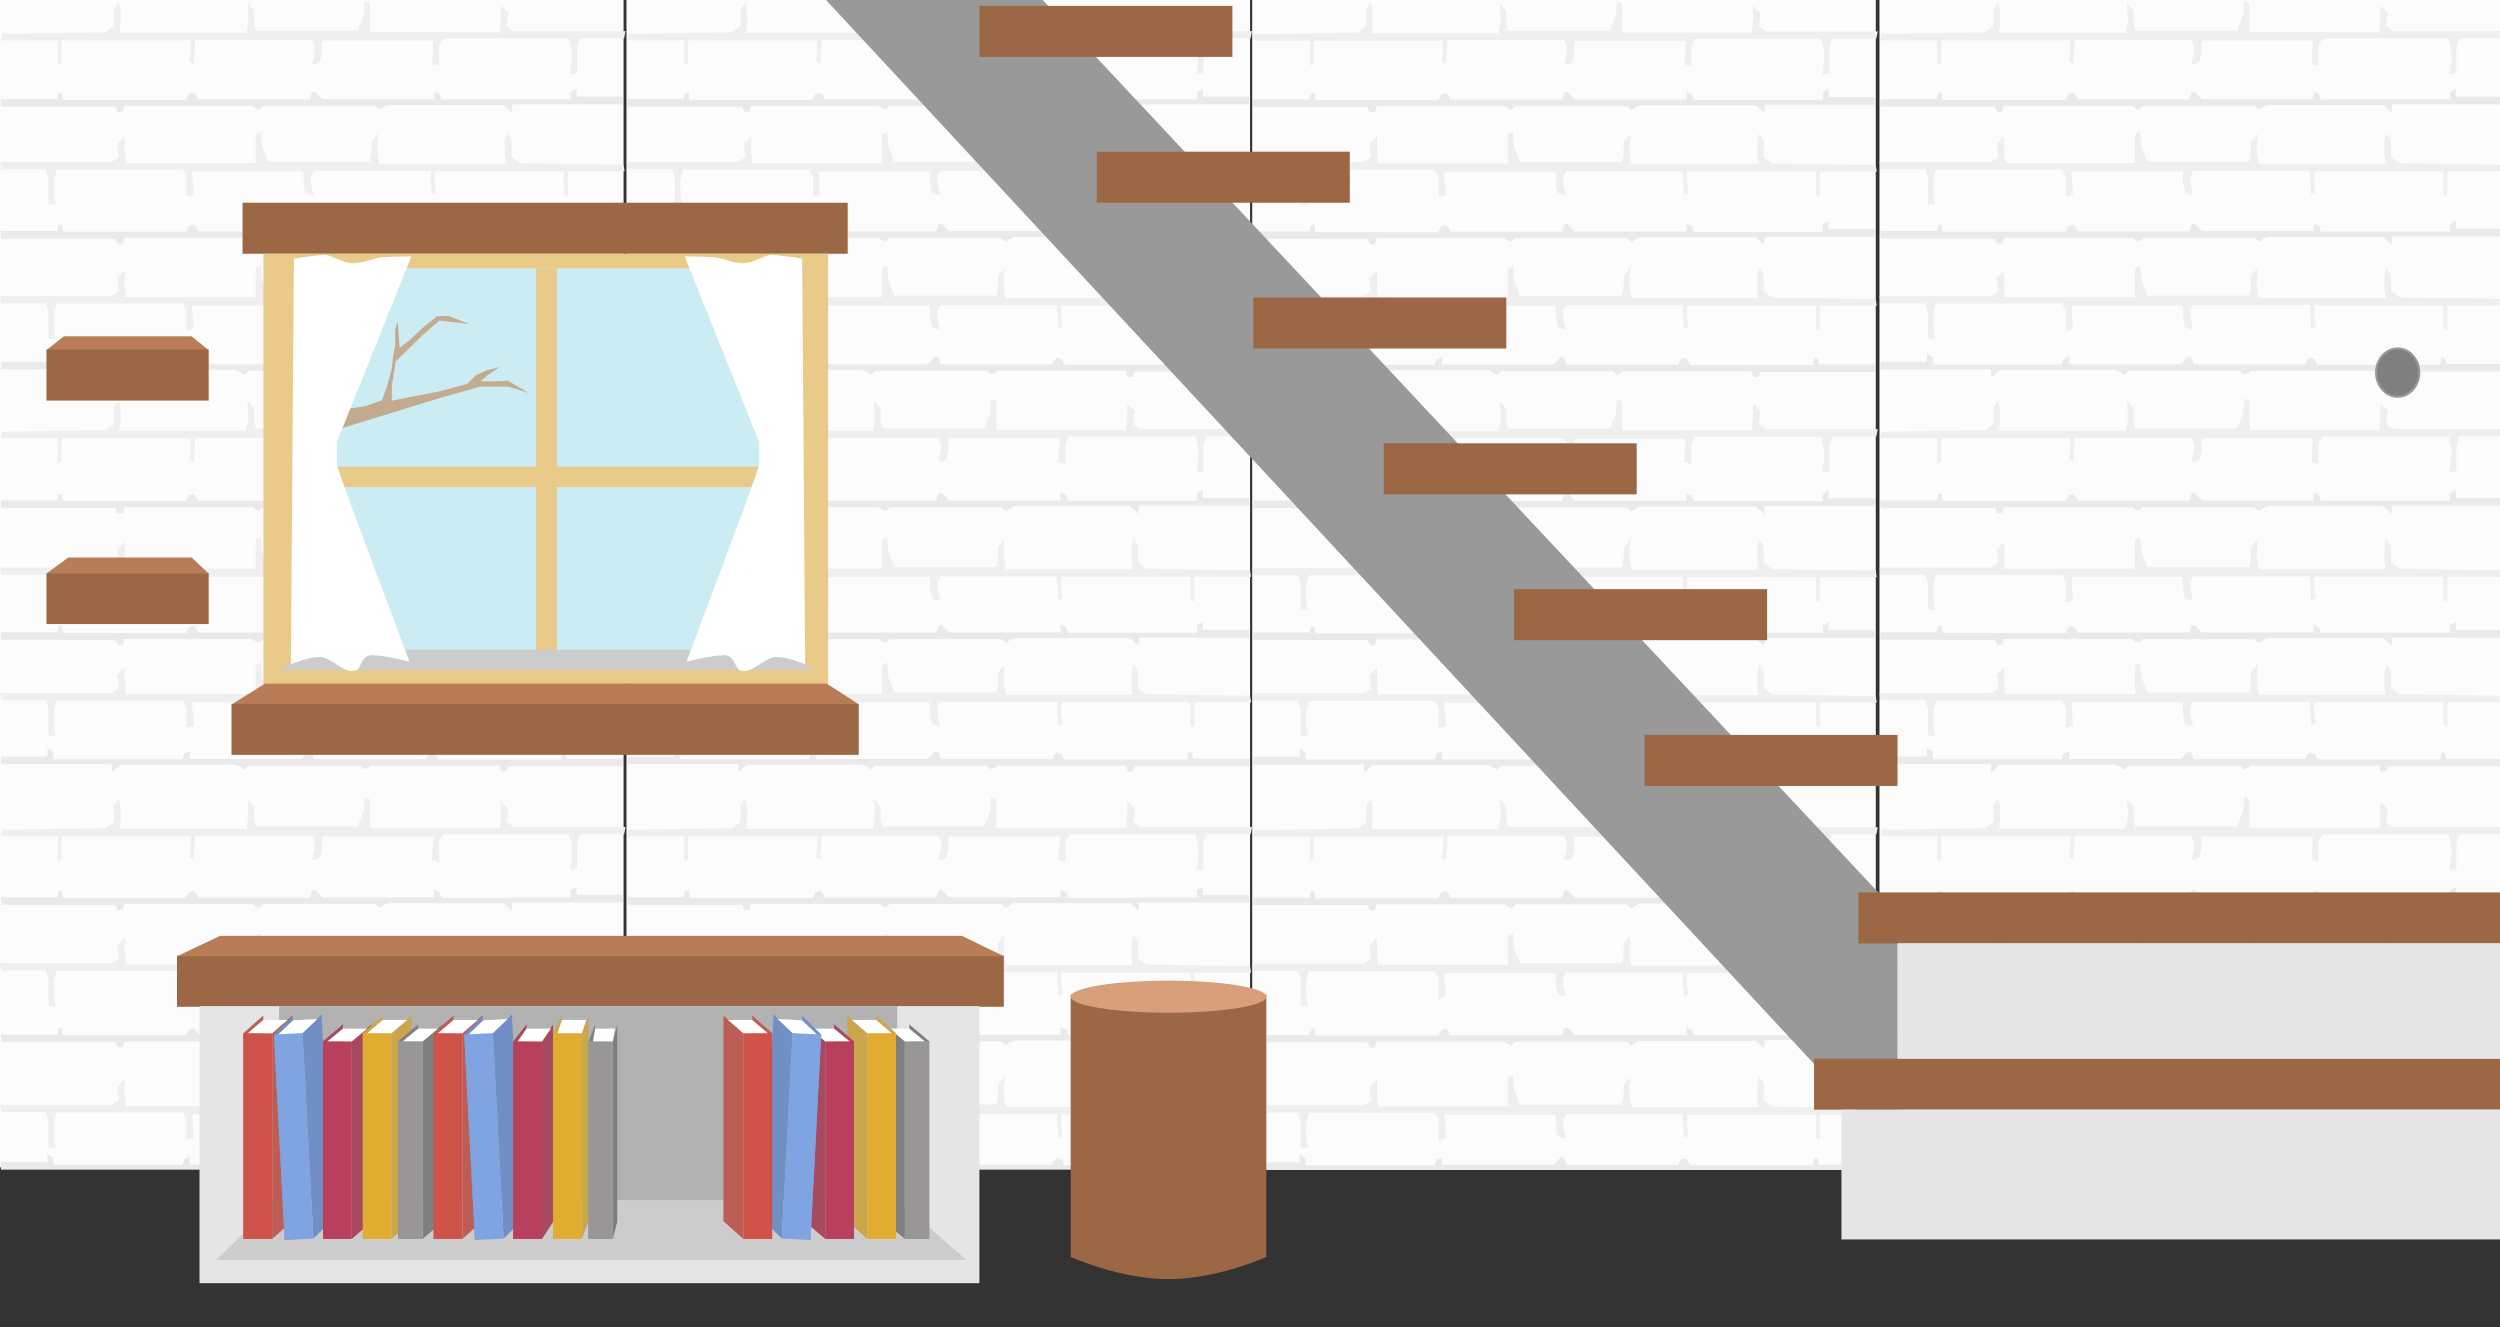 <?xml version="1.0" encoding="UTF-8" standalone="no"?>
<svg width="1130px" height="600px" viewBox="0 0 1130 600" version="1.1" xmlns="http://www.w3.org/2000/svg" xmlns:xlink="http://www.w3.org/1999/xlink">
    <rect x="0" y="0" width="1130" height="600" fill="#333333" stroke="none"/>
    <!-- Generator: Sketch 40.3 (33839) - http://www.bohemiancoding.com/sketch -->
    <title>greenhouse copy 3</title>
    <desc>Created with Sketch.</desc>
    <defs>
        <rect id="path-1" x="910.735" y="-9.205" width="190.989" height="402.03"></rect>
        <mask id="mask-2" maskContentUnits="userSpaceOnUse" maskUnits="objectBoundingBox" x="0" y="0" width="190.989" height="402.03" fill="white">
            <use xlink:href="#path-1"></use>
        </mask>
        <rect id="path-3" x="935.493" y="184.56" width="66.021" height="179.541"></rect>
        <mask id="mask-4" maskContentUnits="userSpaceOnUse" maskUnits="objectBoundingBox" x="0" y="0" width="66.021" height="179.541" fill="white">
            <use xlink:href="#path-3"></use>
        </mask>
        <rect id="path-5" x="1012.714" y="184.56" width="66.021" height="179.541"></rect>
        <mask id="mask-6" maskContentUnits="userSpaceOnUse" maskUnits="objectBoundingBox" x="0" y="0" width="66.021" height="179.541" fill="white">
            <use xlink:href="#path-5"></use>
        </mask>
        <rect id="path-7" x="935.493" y="-27" width="66.021" height="181.243"></rect>
        <mask id="mask-8" maskContentUnits="userSpaceOnUse" maskUnits="objectBoundingBox" x="0" y="0" width="66.021" height="181.243" fill="white">
            <use xlink:href="#path-7"></use>
        </mask>
        <rect id="path-9" x="1012.714" y="-27" width="66.021" height="181.243"></rect>
        <mask id="mask-10" maskContentUnits="userSpaceOnUse" maskUnits="objectBoundingBox" x="0" y="0" width="66.021" height="181.243" fill="white">
            <use xlink:href="#path-9"></use>
        </mask>
    </defs>
    <g id="Page-1" stroke="none" stroke-width="1" fill="none" fill-rule="evenodd">
        <g id="greenhouse-copy-3">
            <g id="Group" transform="translate(0, -31.137)">
                <rect id="Rectangle-9" fill="#FCFCFC" x="0" y="3.422" width="281.854" height="555.318"></rect>
                <polygon id="Path-12" fill="#EFEFEF" points="0.953 46.428 47.747 45.769 51.533 42.903 51.533 35.286 53.637 32.271 54.537 36.134 54.537 42.374 53.925 46.027 111.264 46.027 112.311 40.363 111.854 32.236 114.839 36.038 114.839 41.431 115.621 44.994 161.651 44.994 164.423 37.927 164.863 31.286 167.237 32.752 167.237 41.03 167.237 45.7 225.897 45.7 226.35 40.438 226.35 36.556 226.35 33.52 229.868 37.024 228.951 42.903 232.204 45.198 282.752 45.198 282.101 48.485 262.138 48.485 260.826 52.273 260.826 57.984 260.826 64.223 257.632 64.672 258.397 59.47 258.397 53.72 257.21 48.559 200.225 48.559 198.445 51.994 198.445 57.326 198.445 61.019 195.269 60.02 195.9 49.455 145.753 49.455 145.536 51.896 145.536 54.74 144.694 58.889 143.269 59.887 140.994 60.141 141.673 57.096 142.208 54.432 142.208 51.661 140.859 49.23 88.175 49.23 88.176 52.34 87.717 56.743 87.717 60.033 85.622 59.004 86.233 54.367 86.233 49.411 27.894 49.411 27.828 57.697 27.828 59.904 26.088 60.647 26.088 58.047 26.088 49.411 0.44 49.411"></polygon>
                <polygon id="Path-12" fill="#EFEFEF" transform="translate(141.156, 107.128) scale(-1, 1) translate(-141.156, -107.128) " points="0.513 105.577 47.307 104.918 51.093 102.052 51.093 94.435 53.197 91.42 54.097 95.283 54.097 101.523 53.484 105.176 110.823 105.176 111.871 99.513 111.413 91.386 114.398 95.187 114.398 100.58 115.181 104.143 161.211 104.143 163.982 97.076 164.423 90.435 166.797 91.901 166.797 100.179 166.797 104.85 225.456 104.85 225.91 99.587 225.91 95.705 225.91 92.669 229.428 96.173 228.511 102.052 231.764 104.347 282.311 104.347 281.661 107.634 261.697 107.634 260.386 111.422 260.386 117.134 260.386 123.372 257.191 123.821 257.957 118.619 257.957 112.87 256.77 107.708 199.785 107.708 198.005 111.143 198.005 116.475 198.005 120.168 194.829 119.169 195.459 108.604 145.313 108.604 145.095 111.045 145.095 113.889 144.254 118.038 142.829 119.036 140.554 119.29 141.232 116.246 141.767 113.581 141.767 110.81 140.419 108.379 87.735 108.379 87.735 111.489 87.277 115.892 87.277 119.182 85.181 118.153 85.793 113.516 85.793 108.56 27.453 108.56 27.388 116.846 27.388 119.054 25.648 119.796 25.648 117.197 25.648 108.56 2.27373675e-13 108.56"></polygon>
                <polygon id="Path-13" fill="#EAEAEA" points="0.407 75.942 25.925 75.942 26.373 73.202 28.114 72.948 28.486 76.248 84.108 76.248 85.365 73.719 87.573 72.999 89.008 74.581 89.458 76.089 140.038 76.089 140.941 72.979 142.519 72.469 143.963 74.167 145.77 76.014 196.233 76.014 196.228 72.449 198.743 73.617 199.566 76.132 257.873 76.132 257.859 72.748 260.535 71.196 260.535 74.866 281.365 74.866 281.593 78.336 231.62 78.336 231.402 82.07 229.366 80.119 227.625 78.59 175.424 78.59 173.245 79.504 171.515 80.756 169.276 78.984 119.011 78.984 117.31 80.671 115.416 80.013 114.125 79.004 56.179 79.004 55.508 81.68 53.223 81.68 52.085 79.334 0.506 79.334"></polygon>
                <polygon id="Path-12" fill="#EFEFEF" points="0.953 226.265 47.747 225.607 51.533 222.74 51.533 215.123 53.637 212.108 54.537 215.971 54.537 222.211 53.925 225.864 111.264 225.864 112.311 220.201 111.854 212.074 114.839 215.876 114.839 221.268 115.621 224.831 161.651 224.831 164.423 217.764 164.863 211.123 167.237 212.589 167.237 220.867 167.237 225.538 225.897 225.538 226.35 220.275 226.35 216.393 226.35 213.357 229.868 216.861 228.951 222.74 232.204 225.036 282.752 225.036 282.101 228.322 262.138 228.322 260.826 232.11 260.826 237.822 260.826 244.06 257.632 244.509 258.397 239.307 258.397 233.558 257.21 228.396 200.225 228.396 198.445 231.832 198.445 237.163 198.445 240.856 195.269 239.857 195.9 229.292 145.753 229.292 145.536 231.733 145.536 234.577 144.694 238.726 143.269 239.725 140.994 239.978 141.673 236.934 142.208 234.269 142.208 231.498 140.859 229.068 88.175 229.068 88.176 232.177 87.717 236.58 87.717 239.871 85.622 238.841 86.233 234.204 86.233 229.248 27.894 229.248 27.828 237.534 27.828 239.742 26.088 240.485 26.088 237.885 26.088 229.248 0.44 229.248"></polygon>
                <polygon id="Path-12" fill="#EFEFEF" transform="translate(141.156, 167.743) scale(-1, 1) translate(-141.156, -167.743) " points="0.513 166.193 47.307 165.534 51.093 162.668 51.093 155.051 53.197 152.036 54.097 155.899 54.097 162.139 53.484 165.792 110.823 165.792 111.871 160.128 111.413 152.001 114.398 155.803 114.398 161.196 115.181 164.759 161.211 164.759 163.982 157.692 164.423 151.05 166.797 152.517 166.797 160.795 166.797 165.465 225.456 165.465 225.91 160.203 225.91 156.321 225.91 153.285 229.428 156.788 228.511 162.668 231.764 164.963 282.311 164.963 281.661 168.249 261.697 168.249 260.386 172.038 260.386 177.749 260.386 183.988 257.191 184.436 257.957 179.235 257.957 173.485 256.77 168.324 199.785 168.324 198.005 171.759 198.005 177.09 198.005 180.783 194.829 179.785 195.459 169.219 145.313 169.219 145.095 171.661 145.095 174.505 144.254 178.653 142.829 179.652 140.554 179.906 141.232 176.861 141.767 174.197 141.767 171.426 140.419 168.995 87.735 168.995 87.735 172.105 87.277 176.508 87.277 179.798 85.181 178.769 85.793 174.132 85.793 169.176 27.453 169.176 27.388 177.462 27.388 179.669 25.648 180.412 25.648 177.812 25.648 169.175 2.27373675e-13 169.175"></polygon>
                <polygon id="Path-13" fill="#EAEAEA" points="0.407 135.58 25.925 135.58 26.373 132.84 28.114 132.586 28.486 135.886 84.108 135.886 85.365 133.357 87.573 132.637 89.008 134.219 89.458 135.727 140.038 135.727 140.941 132.617 142.519 132.107 143.963 133.805 145.77 135.652 196.233 135.652 196.228 132.087 198.743 133.255 199.566 135.77 257.873 135.77 257.859 132.386 260.535 130.834 260.535 134.504 281.365 134.504 281.593 137.974 231.62 137.974 231.402 141.708 229.366 139.757 227.625 138.228 175.424 138.228 173.245 139.142 171.515 140.394 169.276 138.622 119.011 138.622 117.31 140.309 115.416 139.651 114.125 138.642 56.179 138.642 55.508 141.318 53.223 141.318 52.085 138.972 0.506 138.972"></polygon>
                <polygon id="Path-13" fill="#EAEAEA" transform="translate(141, 196.398) scale(-1, 1) translate(-141, -196.398) " points="0.407 195.707 25.925 195.707 26.373 192.967 28.114 192.713 28.486 196.013 84.108 196.013 85.365 193.484 87.573 192.764 89.008 194.346 89.458 195.853 140.038 195.853 140.941 192.744 142.519 192.234 143.963 193.931 145.77 195.779 196.233 195.779 196.228 192.214 198.743 193.382 199.566 195.897 257.873 195.897 257.859 192.513 260.535 190.961 260.535 194.631 281.365 194.631 281.593 198.101 231.62 198.101 231.402 201.835 229.366 199.883 227.625 198.355 175.424 198.355 173.245 199.269 171.515 200.521 169.276 198.749 119.011 198.749 117.31 200.436 115.416 199.777 114.125 198.769 56.179 198.769 55.508 201.444 53.223 201.444 52.085 199.099 0.506 199.099"></polygon>
                <polygon id="Path-13" fill="#EAEAEA" points="0.407 257.301 25.925 257.301 26.373 254.561 28.114 254.307 28.486 257.606 84.108 257.606 85.365 255.077 87.573 254.357 89.008 255.939 89.458 257.447 140.038 257.447 140.941 254.337 142.519 253.827 143.963 255.525 145.77 257.372 196.233 257.372 196.228 253.807 198.743 254.975 199.566 257.491 257.873 257.491 257.859 254.106 260.535 252.555 260.535 256.225 281.365 256.225 281.593 259.694 231.62 259.694 231.402 263.428 229.366 261.477 227.625 259.948 175.424 259.948 173.245 260.862 171.515 262.115 169.276 260.343 119.011 260.343 117.31 262.03 115.416 261.371 114.125 260.363 56.179 260.363 55.508 263.038 53.223 263.038 52.085 260.692 0.506 260.692"></polygon>
                <polygon id="Path-12" fill="#EFEFEF" transform="translate(141.156, 290.441) scale(-1, 1) translate(-141.156, -290.441) " points="0.513 288.891 47.307 288.232 51.093 285.366 51.093 277.749 53.197 274.734 54.097 278.597 54.097 284.837 53.484 288.49 110.823 288.49 111.871 282.826 111.413 274.699 114.398 278.501 114.398 283.894 115.181 287.457 161.211 287.457 163.982 280.39 164.423 273.748 166.797 275.215 166.797 283.493 166.797 288.163 225.456 288.163 225.91 282.901 225.91 279.019 225.91 275.982 229.428 279.486 228.511 285.366 231.764 287.661 282.311 287.661 281.661 290.947 261.697 290.947 260.386 294.736 260.386 300.447 260.386 306.686 257.191 307.134 257.957 301.933 257.957 296.183 256.77 291.022 199.785 291.022 198.005 294.457 198.005 299.788 198.005 303.481 194.829 302.483 195.459 291.917 145.313 291.917 145.095 294.359 145.095 297.203 144.254 301.351 142.829 302.35 140.554 302.604 141.232 299.559 141.767 296.894 141.767 294.124 140.419 291.693 87.735 291.693 87.735 294.803 87.277 299.206 87.277 302.496 85.181 301.467 85.793 296.83 85.793 291.873 27.453 291.873 27.388 300.16 27.388 302.367 25.648 303.11 25.648 300.51 25.648 291.873 2.27373675e-13 291.873"></polygon>
                <polygon id="Path-12" fill="#EFEFEF" points="0.953 406.157 47.747 405.498 51.533 402.632 51.533 395.015 53.637 392 54.537 395.863 54.537 402.103 53.925 405.756 111.264 405.756 112.311 400.092 111.854 391.965 114.839 395.767 114.839 401.16 115.621 404.723 161.651 404.723 164.423 397.656 164.863 391.015 167.237 392.481 167.237 400.759 167.237 405.429 225.897 405.429 226.35 400.167 226.35 396.285 226.35 393.249 229.868 396.753 228.951 402.632 232.204 404.927 282.752 404.927 282.101 408.214 262.138 408.214 260.826 412.002 260.826 417.713 260.826 423.952 257.632 424.401 258.397 419.199 258.397 413.449 257.21 408.288 200.225 408.288 198.445 411.723 198.445 417.055 198.445 420.748 195.269 419.749 195.9 409.184 145.753 409.184 145.536 411.625 145.536 414.469 144.694 418.618 143.269 419.616 140.994 419.87 141.673 416.825 142.208 414.161 142.208 411.39 140.859 408.959 88.175 408.959 88.176 412.069 87.717 416.472 87.717 419.762 85.622 418.733 86.233 414.096 86.233 409.14 27.894 409.14 27.828 417.426 27.828 419.633 26.088 420.376 26.088 417.776 26.088 409.14 0.44 409.14"></polygon>
                <polyline id="Path-12" fill="#EFEFEF" points="281.799 345.596 235.005 344.937 231.219 342.071 231.219 334.454 229.115 331.439 228.215 335.302 228.215 341.542 228.827 345.195 171.488 345.195 170.44 339.531 170.898 331.404 167.913 335.206 167.913 340.599 167.131 344.162 121.101 344.162 118.329 337.095 117.889 330.453 115.515 331.92 115.515 340.198 115.515 344.868 56.855 344.868 56.402 339.606 56.402 335.724 56.402 332.687 52.884 336.191 53.801 342.071 50.548 344.366 5.68434189e-14 344.366 0.651 347.652 20.614 347.652 21.925 351.441 21.925 357.152 21.925 363.391 25.12 363.839 24.354 358.638 24.354 352.888 25.542 347.727 82.527 347.727 84.307 351.162 84.307 356.493 84.307 360.186 87.483 359.188 86.852 348.622 136.999 348.622 137.216 351.064 137.216 353.908 138.058 358.056 139.483 359.055 141.758 359.309 141.079 356.264 140.544 353.599 140.544 350.829 141.893 348.398 194.576 348.398 194.576 351.508 195.035 355.911 195.035 359.201 197.13 358.172 196.518 353.535 196.518 348.578 254.858 348.578 254.923 356.865 254.923 359.072 256.663 359.815 256.663 357.215 256.663 348.578 282.311 348.578 281.799 345.596"></polyline>
                <polygon id="Path-13" fill="#EAEAEA" points="0.407 316.939 25.925 316.939 26.373 314.199 28.114 313.945 28.486 317.244 84.108 317.244 85.365 314.715 87.573 313.995 89.008 315.577 89.458 317.085 140.038 317.085 140.941 313.975 142.519 313.465 143.963 315.163 145.77 317.01 196.233 317.01 196.228 313.445 198.743 314.613 199.566 317.129 257.873 317.129 257.859 313.744 260.535 312.193 260.535 315.863 281.365 315.863 281.593 319.332 231.62 319.332 231.402 323.066 229.366 321.115 227.625 319.586 175.424 319.586 173.245 320.5 171.515 321.753 169.276 319.981 119.011 319.981 117.31 321.668 115.416 321.009 114.125 320.001 56.179 320.001 55.508 322.676 53.223 322.676 52.085 320.33 0.506 320.33"></polygon>
                <polyline id="Path-13" fill="#EAEAEA" points="281.593 374.133 256.075 374.133 255.627 371.392 253.886 371.138 253.513 374.438 197.891 374.438 196.634 371.909 194.426 371.189 192.992 372.771 192.542 374.279 141.962 374.279 141.058 371.169 139.481 370.659 138.037 372.357 136.229 374.204 85.767 374.204 85.771 370.639 83.257 371.807 82.434 374.323 24.126 374.323 24.141 370.938 21.465 369.386 21.465 373.057 0.635 373.057 0.407 376.526 50.379 376.526 50.597 380.26 52.634 378.309 54.374 376.78 106.576 376.78 108.755 377.694 110.485 378.946 112.724 377.174 162.989 377.174 164.69 378.861 166.583 378.203 167.874 377.194 225.82 377.194 226.492 379.87 228.776 379.87 229.914 377.524 281.494 377.524 281.593 374.133"></polyline>
                <polygon id="Path-13" fill="#EAEAEA" points="0.407 436.704 25.925 436.704 26.373 433.963 28.114 433.709 28.486 437.009 84.108 437.009 85.365 434.48 87.573 433.76 89.008 435.342 89.458 436.85 140.038 436.85 140.941 433.74 142.519 433.23 143.963 434.928 145.77 436.775 196.233 436.775 196.228 433.21 198.743 434.378 199.566 436.894 257.873 436.894 257.859 433.509 260.535 431.957 260.535 435.628 281.365 435.628 281.593 439.097 231.62 439.097 231.402 442.831 229.366 440.88 227.625 439.351 175.424 439.351 173.245 440.265 171.515 441.517 169.276 439.745 119.011 439.745 117.31 441.432 115.416 440.774 114.125 439.765 56.179 439.765 55.508 442.441 53.223 442.441 52.085 440.095 0.506 440.095"></polygon>
                <polyline id="Path-12" fill="#EFEFEF" points="281.799 467.805 235.005 467.146 231.219 464.28 231.219 456.663 229.115 453.648 228.215 457.511 228.215 463.751 228.827 467.404 171.488 467.404 170.44 461.74 170.898 453.613 167.913 457.415 167.913 462.808 167.131 466.371 121.101 466.371 118.329 459.304 117.889 452.662 115.515 454.129 115.515 462.407 115.515 467.077 56.855 467.077 56.402 461.815 56.402 457.933 56.402 454.896 52.884 458.4 53.801 464.28 50.548 466.575 5.68434189e-14 466.575 0.651 469.861 20.614 469.861 21.925 473.65 21.925 479.361 21.925 485.6 25.12 486.048 24.354 480.847 24.354 475.097 25.542 469.936 82.527 469.936 84.307 473.371 84.307 478.702 84.307 482.395 87.483 481.397 86.852 470.831 136.999 470.831 137.216 473.273 137.216 476.117 138.058 480.265 139.483 481.264 141.758 481.518 141.079 478.473 140.544 475.809 140.544 473.038 141.893 470.607 194.576 470.607 194.576 473.717 195.035 478.12 195.035 481.41 197.13 480.381 196.518 475.744 196.518 470.787 254.858 470.787 254.923 479.074 254.923 481.281 256.663 482.024 256.663 479.424 256.663 470.787 282.311 470.787 281.799 467.805"></polyline>
                <polyline id="Path-12" fill="#EFEFEF" points="281.799 531.842 235.005 531.184 231.219 528.317 231.219 520.7 229.115 517.685 228.215 521.548 228.215 527.788 228.827 531.441 171.488 531.441 170.44 525.778 170.898 517.651 167.913 521.453 167.913 526.845 167.131 530.408 121.101 530.408 118.329 523.341 117.889 516.7 115.515 518.166 115.515 526.444 115.515 531.115 56.855 531.115 56.402 525.852 56.402 521.97 56.402 518.934 52.884 522.438 53.801 528.317 50.548 530.613 5.68434189e-14 530.613 0.651 533.899 20.614 533.899 21.925 537.687 21.925 543.399 21.925 549.637 25.12 550.086 24.354 544.884 24.354 539.135 25.542 533.973 82.527 533.973 84.307 537.409 84.307 542.74 84.307 546.433 87.483 545.434 86.852 534.869 136.999 534.869 137.216 537.31 137.216 540.154 138.058 544.303 139.483 545.302 141.758 545.556 141.079 542.511 140.544 539.846 140.544 537.075 141.893 534.645 194.576 534.645 194.576 537.754 195.035 542.158 195.035 545.448 197.13 544.418 196.518 539.781 196.518 534.825 254.858 534.825 254.923 543.111 254.923 545.319 256.663 546.062 256.663 543.462 256.663 534.825 282.311 534.825 281.799 531.842"></polyline>
                <polygon id="Path-13" fill="#EAEAEA" points="0.407 498.786 25.925 498.786 26.373 496.046 28.114 495.792 28.486 499.091 84.108 499.091 85.365 496.562 87.573 495.842 89.008 497.424 89.458 498.932 140.038 498.932 140.941 495.822 142.519 495.312 143.963 497.01 145.77 498.857 196.233 498.857 196.228 495.292 198.743 496.46 199.566 498.976 257.873 498.976 257.859 495.591 260.535 494.04 260.535 497.71 281.365 497.71 281.593 501.179 231.62 501.179 231.402 504.913 229.366 502.962 227.625 501.433 175.424 501.433 173.245 502.347 171.515 503.6 169.276 501.828 119.011 501.828 117.31 503.515 115.416 502.856 114.125 501.848 56.179 501.848 55.508 504.523 53.223 504.523 52.085 502.177 0.506 502.177"></polygon>
                <polygon id="Path-13" fill="#EAEAEA" points="256.075 557.446 255.627 554.706 253.886 554.452 253.513 557.752 197.891 557.752 196.634 555.222 194.426 554.503 192.992 556.085 192.542 557.592 141.962 557.592 141.058 554.483 139.481 553.973 138.037 555.67 136.229 557.518 85.767 557.518 85.771 553.953 83.257 555.12 82.434 557.636 24.126 557.636 24.141 554.251 21.465 552.7 21.465 556.37 0.407 556.37 0.407 559.84 281.593 559.84 281.593 557.446"></polygon>
            </g>
            <polygon id="Rectangle-14" fill="#B87D56" points="28.824 152.019 86.61 152.019 94.325 158.246 21 158.246"></polygon>
            <g id="Group" transform="translate(283.175, -31.137)">
                <rect id="Rectangle-9" fill="#FCFCFC" x="0" y="3.422" width="281.854" height="555.318"></rect>
                <polygon id="Path-12" fill="#EFEFEF" points="0.953 46.428 47.747 45.769 51.533 42.903 51.533 35.286 53.637 32.271 54.537 36.134 54.537 42.374 53.925 46.027 111.264 46.027 112.311 40.363 111.854 32.236 114.839 36.038 114.839 41.431 115.621 44.994 161.651 44.994 164.423 37.927 164.863 31.286 167.237 32.752 167.237 41.03 167.237 45.7 225.897 45.7 226.35 40.438 226.35 36.556 226.35 33.52 229.868 37.024 228.951 42.903 232.204 45.198 282.752 45.198 282.101 48.485 262.138 48.485 260.826 52.273 260.826 57.984 260.826 64.223 257.632 64.672 258.397 59.47 258.397 53.72 257.21 48.559 200.225 48.559 198.445 51.994 198.445 57.326 198.445 61.019 195.269 60.02 195.9 49.455 145.753 49.455 145.536 51.896 145.536 54.74 144.694 58.889 143.269 59.887 140.994 60.141 141.673 57.096 142.208 54.432 142.208 51.661 140.859 49.23 88.175 49.23 88.176 52.34 87.717 56.743 87.717 60.033 85.622 59.004 86.233 54.367 86.233 49.411 27.894 49.411 27.828 57.697 27.828 59.904 26.088 60.647 26.088 58.047 26.088 49.411 0.44 49.411"></polygon>
                <polygon id="Path-12" fill="#EFEFEF" transform="translate(141.156, 107.128) scale(-1, 1) translate(-141.156, -107.128) " points="0.513 105.577 47.307 104.918 51.093 102.052 51.093 94.435 53.197 91.42 54.097 95.283 54.097 101.523 53.484 105.176 110.823 105.176 111.871 99.513 111.413 91.386 114.398 95.187 114.398 100.58 115.181 104.143 161.211 104.143 163.982 97.076 164.423 90.435 166.797 91.901 166.797 100.179 166.797 104.85 225.456 104.85 225.91 99.587 225.91 95.705 225.91 92.669 229.428 96.173 228.511 102.052 231.764 104.347 282.311 104.347 281.661 107.634 261.697 107.634 260.386 111.422 260.386 117.134 260.386 123.372 257.191 123.821 257.957 118.619 257.957 112.87 256.77 107.708 199.785 107.708 198.005 111.143 198.005 116.475 198.005 120.168 194.829 119.169 195.459 108.604 145.313 108.604 145.095 111.045 145.095 113.889 144.254 118.038 142.829 119.036 140.554 119.29 141.232 116.246 141.767 113.581 141.767 110.81 140.419 108.379 87.735 108.379 87.735 111.489 87.277 115.892 87.277 119.182 85.181 118.153 85.793 113.516 85.793 108.56 27.453 108.56 27.388 116.846 27.388 119.054 25.648 119.796 25.648 117.197 25.648 108.56 2.27373675e-13 108.56"></polygon>
                <polygon id="Path-13" fill="#EAEAEA" points="0.407 75.942 25.925 75.942 26.373 73.202 28.114 72.948 28.486 76.248 84.108 76.248 85.365 73.719 87.573 72.999 89.008 74.581 89.458 76.089 140.038 76.089 140.941 72.979 142.519 72.469 143.963 74.167 145.77 76.014 196.233 76.014 196.228 72.449 198.743 73.617 199.566 76.132 257.873 76.132 257.859 72.748 260.535 71.196 260.535 74.866 281.365 74.866 281.593 78.336 231.62 78.336 231.402 82.07 229.366 80.119 227.625 78.59 175.424 78.59 173.245 79.504 171.515 80.756 169.276 78.984 119.011 78.984 117.31 80.671 115.416 80.013 114.125 79.004 56.179 79.004 55.508 81.68 53.223 81.68 52.085 79.334 0.506 79.334"></polygon>
                <polygon id="Path-12" fill="#EFEFEF" points="0.953 226.265 47.747 225.607 51.533 222.74 51.533 215.123 53.637 212.108 54.537 215.971 54.537 222.211 53.925 225.864 111.264 225.864 112.311 220.201 111.854 212.074 114.839 215.876 114.839 221.268 115.621 224.831 161.651 224.831 164.423 217.764 164.863 211.123 167.237 212.589 167.237 220.867 167.237 225.538 225.897 225.538 226.35 220.275 226.35 216.393 226.35 213.357 229.868 216.861 228.951 222.74 232.204 225.036 282.752 225.036 282.101 228.322 262.138 228.322 260.826 232.11 260.826 237.822 260.826 244.06 257.632 244.509 258.397 239.307 258.397 233.558 257.21 228.396 200.225 228.396 198.445 231.832 198.445 237.163 198.445 240.856 195.269 239.857 195.9 229.292 145.753 229.292 145.536 231.733 145.536 234.577 144.694 238.726 143.269 239.725 140.994 239.978 141.673 236.934 142.208 234.269 142.208 231.498 140.859 229.068 88.175 229.068 88.176 232.177 87.717 236.58 87.717 239.871 85.622 238.841 86.233 234.204 86.233 229.248 27.894 229.248 27.828 237.534 27.828 239.742 26.088 240.485 26.088 237.885 26.088 229.248 0.44 229.248"></polygon>
                <polygon id="Path-12" fill="#EFEFEF" transform="translate(141.156, 167.743) scale(-1, 1) translate(-141.156, -167.743) " points="0.513 166.193 47.307 165.534 51.093 162.668 51.093 155.051 53.197 152.036 54.097 155.899 54.097 162.139 53.484 165.792 110.823 165.792 111.871 160.128 111.413 152.001 114.398 155.803 114.398 161.196 115.181 164.759 161.211 164.759 163.982 157.692 164.423 151.05 166.797 152.517 166.797 160.795 166.797 165.465 225.456 165.465 225.91 160.203 225.91 156.321 225.91 153.285 229.428 156.788 228.511 162.668 231.764 164.963 282.311 164.963 281.661 168.249 261.697 168.249 260.386 172.038 260.386 177.749 260.386 183.988 257.191 184.436 257.957 179.235 257.957 173.485 256.77 168.324 199.785 168.324 198.005 171.759 198.005 177.09 198.005 180.783 194.829 179.785 195.459 169.219 145.313 169.219 145.095 171.661 145.095 174.505 144.254 178.653 142.829 179.652 140.554 179.906 141.232 176.861 141.767 174.197 141.767 171.426 140.419 168.995 87.735 168.995 87.735 172.105 87.277 176.508 87.277 179.798 85.181 178.769 85.793 174.132 85.793 169.176 27.453 169.176 27.388 177.462 27.388 179.669 25.648 180.412 25.648 177.812 25.648 169.175 2.27373675e-13 169.175"></polygon>
                <polygon id="Path-13" fill="#EAEAEA" points="0.407 135.58 25.925 135.58 26.373 132.84 28.114 132.586 28.486 135.886 84.108 135.886 85.365 133.357 87.573 132.637 89.008 134.219 89.458 135.727 140.038 135.727 140.941 132.617 142.519 132.107 143.963 133.805 145.77 135.652 196.233 135.652 196.228 132.087 198.743 133.255 199.566 135.77 257.873 135.77 257.859 132.386 260.535 130.834 260.535 134.504 281.365 134.504 281.593 137.974 231.62 137.974 231.402 141.708 229.366 139.757 227.625 138.228 175.424 138.228 173.245 139.142 171.515 140.394 169.276 138.622 119.011 138.622 117.31 140.309 115.416 139.651 114.125 138.642 56.179 138.642 55.508 141.318 53.223 141.318 52.085 138.972 0.506 138.972"></polygon>
                <polygon id="Path-13" fill="#EAEAEA" transform="translate(141, 196.398) scale(-1, 1) translate(-141, -196.398) " points="0.407 195.707 25.925 195.707 26.373 192.967 28.114 192.713 28.486 196.013 84.108 196.013 85.365 193.484 87.573 192.764 89.008 194.346 89.458 195.853 140.038 195.853 140.941 192.744 142.519 192.234 143.963 193.931 145.77 195.779 196.233 195.779 196.228 192.214 198.743 193.382 199.566 195.897 257.873 195.897 257.859 192.513 260.535 190.961 260.535 194.631 281.365 194.631 281.593 198.101 231.62 198.101 231.402 201.835 229.366 199.883 227.625 198.355 175.424 198.355 173.245 199.269 171.515 200.521 169.276 198.749 119.011 198.749 117.31 200.436 115.416 199.777 114.125 198.769 56.179 198.769 55.508 201.444 53.223 201.444 52.085 199.099 0.506 199.099"></polygon>
                <polygon id="Path-13" fill="#EAEAEA" points="0.407 257.301 25.925 257.301 26.373 254.561 28.114 254.307 28.486 257.606 84.108 257.606 85.365 255.077 87.573 254.357 89.008 255.939 89.458 257.447 140.038 257.447 140.941 254.337 142.519 253.827 143.963 255.525 145.77 257.372 196.233 257.372 196.228 253.807 198.743 254.975 199.566 257.491 257.873 257.491 257.859 254.106 260.535 252.555 260.535 256.225 281.365 256.225 281.593 259.694 231.62 259.694 231.402 263.428 229.366 261.477 227.625 259.948 175.424 259.948 173.245 260.862 171.515 262.115 169.276 260.343 119.011 260.343 117.31 262.03 115.416 261.371 114.125 260.363 56.179 260.363 55.508 263.038 53.223 263.038 52.085 260.692 0.506 260.692"></polygon>
                <polygon id="Path-12" fill="#EFEFEF" transform="translate(141.156, 290.441) scale(-1, 1) translate(-141.156, -290.441) " points="0.513 288.891 47.307 288.232 51.093 285.366 51.093 277.749 53.197 274.734 54.097 278.597 54.097 284.837 53.484 288.49 110.823 288.49 111.871 282.826 111.413 274.699 114.398 278.501 114.398 283.894 115.181 287.457 161.211 287.457 163.982 280.39 164.423 273.748 166.797 275.215 166.797 283.493 166.797 288.163 225.456 288.163 225.91 282.901 225.91 279.019 225.91 275.982 229.428 279.486 228.511 285.366 231.764 287.661 282.311 287.661 281.661 290.947 261.697 290.947 260.386 294.736 260.386 300.447 260.386 306.686 257.191 307.134 257.957 301.933 257.957 296.183 256.77 291.022 199.785 291.022 198.005 294.457 198.005 299.788 198.005 303.481 194.829 302.483 195.459 291.917 145.313 291.917 145.095 294.359 145.095 297.203 144.254 301.351 142.829 302.35 140.554 302.604 141.232 299.559 141.767 296.894 141.767 294.124 140.419 291.693 87.735 291.693 87.735 294.803 87.277 299.206 87.277 302.496 85.181 301.467 85.793 296.83 85.793 291.873 27.453 291.873 27.388 300.16 27.388 302.367 25.648 303.11 25.648 300.51 25.648 291.873 2.27373675e-13 291.873"></polygon>
                <polygon id="Path-12" fill="#EFEFEF" points="0.953 406.157 47.747 405.498 51.533 402.632 51.533 395.015 53.637 392 54.537 395.863 54.537 402.103 53.925 405.756 111.264 405.756 112.311 400.092 111.854 391.965 114.839 395.767 114.839 401.16 115.621 404.723 161.651 404.723 164.423 397.656 164.863 391.015 167.237 392.481 167.237 400.759 167.237 405.429 225.897 405.429 226.35 400.167 226.35 396.285 226.35 393.249 229.868 396.753 228.951 402.632 232.204 404.927 282.752 404.927 282.101 408.214 262.138 408.214 260.826 412.002 260.826 417.713 260.826 423.952 257.632 424.401 258.397 419.199 258.397 413.449 257.21 408.288 200.225 408.288 198.445 411.723 198.445 417.055 198.445 420.748 195.269 419.749 195.9 409.184 145.753 409.184 145.536 411.625 145.536 414.469 144.694 418.618 143.269 419.616 140.994 419.87 141.673 416.825 142.208 414.161 142.208 411.39 140.859 408.959 88.175 408.959 88.176 412.069 87.717 416.472 87.717 419.762 85.622 418.733 86.233 414.096 86.233 409.14 27.894 409.14 27.828 417.426 27.828 419.633 26.088 420.376 26.088 417.776 26.088 409.14 0.44 409.14"></polygon>
                <polyline id="Path-12" fill="#EFEFEF" points="281.799 345.596 235.005 344.937 231.219 342.071 231.219 334.454 229.115 331.439 228.215 335.302 228.215 341.542 228.827 345.195 171.488 345.195 170.44 339.531 170.898 331.404 167.913 335.206 167.913 340.599 167.131 344.162 121.101 344.162 118.329 337.095 117.889 330.453 115.515 331.92 115.515 340.198 115.515 344.868 56.855 344.868 56.402 339.606 56.402 335.724 56.402 332.687 52.884 336.191 53.801 342.071 50.548 344.366 5.68434189e-14 344.366 0.651 347.652 20.614 347.652 21.925 351.441 21.925 357.152 21.925 363.391 25.12 363.839 24.354 358.638 24.354 352.888 25.542 347.727 82.527 347.727 84.307 351.162 84.307 356.493 84.307 360.186 87.483 359.188 86.852 348.622 136.999 348.622 137.216 351.064 137.216 353.908 138.058 358.056 139.483 359.055 141.758 359.309 141.079 356.264 140.544 353.599 140.544 350.829 141.893 348.398 194.576 348.398 194.576 351.508 195.035 355.911 195.035 359.201 197.13 358.172 196.518 353.535 196.518 348.578 254.858 348.578 254.923 356.865 254.923 359.072 256.663 359.815 256.663 357.215 256.663 348.578 282.311 348.578 281.799 345.596"></polyline>
                <polygon id="Path-13" fill="#EAEAEA" points="0.407 316.939 25.925 316.939 26.373 314.199 28.114 313.945 28.486 317.244 84.108 317.244 85.365 314.715 87.573 313.995 89.008 315.577 89.458 317.085 140.038 317.085 140.941 313.975 142.519 313.465 143.963 315.163 145.77 317.01 196.233 317.01 196.228 313.445 198.743 314.613 199.566 317.129 257.873 317.129 257.859 313.744 260.535 312.193 260.535 315.863 281.365 315.863 281.593 319.332 231.62 319.332 231.402 323.066 229.366 321.115 227.625 319.586 175.424 319.586 173.245 320.5 171.515 321.753 169.276 319.981 119.011 319.981 117.31 321.668 115.416 321.009 114.125 320.001 56.179 320.001 55.508 322.676 53.223 322.676 52.085 320.33 0.506 320.33"></polygon>
                <polyline id="Path-13" fill="#EAEAEA" points="281.593 374.133 256.075 374.133 255.627 371.392 253.886 371.138 253.513 374.438 197.891 374.438 196.634 371.909 194.426 371.189 192.992 372.771 192.542 374.279 141.962 374.279 141.058 371.169 139.481 370.659 138.037 372.357 136.229 374.204 85.767 374.204 85.771 370.639 83.257 371.807 82.434 374.323 24.126 374.323 24.141 370.938 21.465 369.386 21.465 373.057 0.635 373.057 0.407 376.526 50.379 376.526 50.597 380.26 52.634 378.309 54.374 376.78 106.576 376.78 108.755 377.694 110.485 378.946 112.724 377.174 162.989 377.174 164.69 378.861 166.583 378.203 167.874 377.194 225.82 377.194 226.492 379.87 228.776 379.87 229.914 377.524 281.494 377.524 281.593 374.133"></polyline>
                <polygon id="Path-13" fill="#EAEAEA" points="0.407 436.704 25.925 436.704 26.373 433.963 28.114 433.709 28.486 437.009 84.108 437.009 85.365 434.48 87.573 433.76 89.008 435.342 89.458 436.85 140.038 436.85 140.941 433.74 142.519 433.23 143.963 434.928 145.77 436.775 196.233 436.775 196.228 433.21 198.743 434.378 199.566 436.894 257.873 436.894 257.859 433.509 260.535 431.957 260.535 435.628 281.365 435.628 281.593 439.097 231.62 439.097 231.402 442.831 229.366 440.88 227.625 439.351 175.424 439.351 173.245 440.265 171.515 441.517 169.276 439.745 119.011 439.745 117.31 441.432 115.416 440.774 114.125 439.765 56.179 439.765 55.508 442.441 53.223 442.441 52.085 440.095 0.506 440.095"></polygon>
                <polyline id="Path-12" fill="#EFEFEF" points="281.799 467.805 235.005 467.146 231.219 464.28 231.219 456.663 229.115 453.648 228.215 457.511 228.215 463.751 228.827 467.404 171.488 467.404 170.44 461.74 170.898 453.613 167.913 457.415 167.913 462.808 167.131 466.371 121.101 466.371 118.329 459.304 117.889 452.662 115.515 454.129 115.515 462.407 115.515 467.077 56.855 467.077 56.402 461.815 56.402 457.933 56.402 454.896 52.884 458.4 53.801 464.28 50.548 466.575 5.68434189e-14 466.575 0.651 469.861 20.614 469.861 21.925 473.65 21.925 479.361 21.925 485.6 25.12 486.048 24.354 480.847 24.354 475.097 25.542 469.936 82.527 469.936 84.307 473.371 84.307 478.702 84.307 482.395 87.483 481.397 86.852 470.831 136.999 470.831 137.216 473.273 137.216 476.117 138.058 480.265 139.483 481.264 141.758 481.518 141.079 478.473 140.544 475.809 140.544 473.038 141.893 470.607 194.576 470.607 194.576 473.717 195.035 478.12 195.035 481.41 197.13 480.381 196.518 475.744 196.518 470.787 254.858 470.787 254.923 479.074 254.923 481.281 256.663 482.024 256.663 479.424 256.663 470.787 282.311 470.787 281.799 467.805"></polyline>
                <polyline id="Path-12" fill="#EFEFEF" points="281.799 531.842 235.005 531.184 231.219 528.317 231.219 520.7 229.115 517.685 228.215 521.548 228.215 527.788 228.827 531.441 171.488 531.441 170.44 525.778 170.898 517.651 167.913 521.453 167.913 526.845 167.131 530.408 121.101 530.408 118.329 523.341 117.889 516.7 115.515 518.166 115.515 526.444 115.515 531.115 56.855 531.115 56.402 525.852 56.402 521.97 56.402 518.934 52.884 522.438 53.801 528.317 50.548 530.613 5.68434189e-14 530.613 0.651 533.899 20.614 533.899 21.925 537.687 21.925 543.399 21.925 549.637 25.12 550.086 24.354 544.884 24.354 539.135 25.542 533.973 82.527 533.973 84.307 537.409 84.307 542.74 84.307 546.433 87.483 545.434 86.852 534.869 136.999 534.869 137.216 537.31 137.216 540.154 138.058 544.303 139.483 545.302 141.758 545.556 141.079 542.511 140.544 539.846 140.544 537.075 141.893 534.645 194.576 534.645 194.576 537.754 195.035 542.158 195.035 545.448 197.13 544.418 196.518 539.781 196.518 534.825 254.858 534.825 254.923 543.111 254.923 545.319 256.663 546.062 256.663 543.462 256.663 534.825 282.311 534.825 281.799 531.842"></polyline>
                <polygon id="Path-13" fill="#EAEAEA" points="0.407 498.786 25.925 498.786 26.373 496.046 28.114 495.792 28.486 499.091 84.108 499.091 85.365 496.562 87.573 495.842 89.008 497.424 89.458 498.932 140.038 498.932 140.941 495.822 142.519 495.312 143.963 497.01 145.77 498.857 196.233 498.857 196.228 495.292 198.743 496.46 199.566 498.976 257.873 498.976 257.859 495.591 260.535 494.04 260.535 497.71 281.365 497.71 281.593 501.179 231.62 501.179 231.402 504.913 229.366 502.962 227.625 501.433 175.424 501.433 173.245 502.347 171.515 503.6 169.276 501.828 119.011 501.828 117.31 503.515 115.416 502.856 114.125 501.848 56.179 501.848 55.508 504.523 53.223 504.523 52.085 502.177 0.506 502.177"></polygon>
                <polygon id="Path-13" fill="#EAEAEA" points="256.075 557.446 255.627 554.706 253.886 554.452 253.513 557.752 197.891 557.752 196.634 555.222 194.426 554.503 192.992 556.085 192.542 557.592 141.962 557.592 141.058 554.483 139.481 553.973 138.037 555.67 136.229 557.518 85.767 557.518 85.771 553.953 83.257 555.12 82.434 557.636 24.126 557.636 24.141 554.251 21.465 552.7 21.465 556.37 0.407 556.37 0.407 559.84 281.593 559.84 281.593 557.446"></polygon>
            </g>
            <g id="Group" transform="translate(566, -31)">
                <rect id="Rectangle-9" fill="#FCFCFC" x="0" y="3.422" width="281.854" height="555.318"></rect>
                <polygon id="Path-12" fill="#EFEFEF" points="0.953 46.428 47.747 45.769 51.533 42.903 51.533 35.286 53.637 32.271 54.537 36.134 54.537 42.374 53.925 46.027 111.264 46.027 112.311 40.363 111.854 32.236 114.839 36.038 114.839 41.431 115.621 44.994 161.651 44.994 164.423 37.927 164.863 31.286 167.237 32.752 167.237 41.03 167.237 45.7 225.897 45.7 226.35 40.438 226.35 36.556 226.35 33.52 229.868 37.024 228.951 42.903 232.204 45.198 282.752 45.198 282.101 48.485 262.138 48.485 260.826 52.273 260.826 57.984 260.826 64.223 257.632 64.672 258.397 59.47 258.397 53.72 257.21 48.559 200.225 48.559 198.445 51.994 198.445 57.326 198.445 61.019 195.269 60.02 195.9 49.455 145.753 49.455 145.536 51.896 145.536 54.74 144.694 58.889 143.269 59.887 140.994 60.141 141.673 57.096 142.208 54.432 142.208 51.661 140.859 49.23 88.175 49.23 88.176 52.34 87.717 56.743 87.717 60.033 85.622 59.004 86.233 54.367 86.233 49.411 27.894 49.411 27.828 57.697 27.828 59.904 26.088 60.647 26.088 58.047 26.088 49.411 0.44 49.411"></polygon>
                <polygon id="Path-12" fill="#EFEFEF" transform="translate(141.156, 107.128) scale(-1, 1) translate(-141.156, -107.128) " points="0.513 105.577 47.307 104.918 51.093 102.052 51.093 94.435 53.197 91.42 54.097 95.283 54.097 101.523 53.484 105.176 110.823 105.176 111.871 99.513 111.413 91.386 114.398 95.187 114.398 100.58 115.181 104.143 161.211 104.143 163.982 97.076 164.423 90.435 166.797 91.901 166.797 100.179 166.797 104.85 225.456 104.85 225.91 99.587 225.91 95.705 225.91 92.669 229.428 96.173 228.511 102.052 231.764 104.347 282.311 104.347 281.661 107.634 261.697 107.634 260.386 111.422 260.386 117.134 260.386 123.372 257.191 123.821 257.957 118.619 257.957 112.87 256.77 107.708 199.785 107.708 198.005 111.143 198.005 116.475 198.005 120.168 194.829 119.169 195.459 108.604 145.313 108.604 145.095 111.045 145.095 113.889 144.254 118.038 142.829 119.036 140.554 119.29 141.232 116.246 141.767 113.581 141.767 110.81 140.419 108.379 87.735 108.379 87.735 111.489 87.277 115.892 87.277 119.182 85.181 118.153 85.793 113.516 85.793 108.56 27.453 108.56 27.388 116.846 27.388 119.054 25.648 119.796 25.648 117.197 25.648 108.56 2.27373675e-13 108.56"></polygon>
                <polygon id="Path-13" fill="#EAEAEA" points="0.407 75.942 25.925 75.942 26.373 73.202 28.114 72.948 28.486 76.248 84.108 76.248 85.365 73.719 87.573 72.999 89.008 74.581 89.458 76.089 140.038 76.089 140.941 72.979 142.519 72.469 143.963 74.167 145.77 76.014 196.233 76.014 196.228 72.449 198.743 73.617 199.566 76.132 257.873 76.132 257.859 72.748 260.535 71.196 260.535 74.866 281.365 74.866 281.593 78.336 231.62 78.336 231.402 82.07 229.366 80.119 227.625 78.59 175.424 78.59 173.245 79.504 171.515 80.756 169.276 78.984 119.011 78.984 117.31 80.671 115.416 80.013 114.125 79.004 56.179 79.004 55.508 81.68 53.223 81.68 52.085 79.334 0.506 79.334"></polygon>
                <polygon id="Path-12" fill="#EFEFEF" points="0.953 226.265 47.747 225.607 51.533 222.74 51.533 215.123 53.637 212.108 54.537 215.971 54.537 222.211 53.925 225.864 111.264 225.864 112.311 220.201 111.854 212.074 114.839 215.876 114.839 221.268 115.621 224.831 161.651 224.831 164.423 217.764 164.863 211.123 167.237 212.589 167.237 220.867 167.237 225.538 225.897 225.538 226.35 220.275 226.35 216.393 226.35 213.357 229.868 216.861 228.951 222.74 232.204 225.036 282.752 225.036 282.101 228.322 262.138 228.322 260.826 232.11 260.826 237.822 260.826 244.06 257.632 244.509 258.397 239.307 258.397 233.558 257.21 228.396 200.225 228.396 198.445 231.832 198.445 237.163 198.445 240.856 195.269 239.857 195.9 229.292 145.753 229.292 145.536 231.733 145.536 234.577 144.694 238.726 143.269 239.725 140.994 239.978 141.673 236.934 142.208 234.269 142.208 231.498 140.859 229.068 88.175 229.068 88.176 232.177 87.717 236.58 87.717 239.871 85.622 238.841 86.233 234.204 86.233 229.248 27.894 229.248 27.828 237.534 27.828 239.742 26.088 240.485 26.088 237.885 26.088 229.248 0.44 229.248"></polygon>
                <polygon id="Path-12" fill="#EFEFEF" transform="translate(141.156, 167.743) scale(-1, 1) translate(-141.156, -167.743) " points="0.513 166.193 47.307 165.534 51.093 162.668 51.093 155.051 53.197 152.036 54.097 155.899 54.097 162.139 53.484 165.792 110.823 165.792 111.871 160.128 111.413 152.001 114.398 155.803 114.398 161.196 115.181 164.759 161.211 164.759 163.982 157.692 164.423 151.05 166.797 152.517 166.797 160.795 166.797 165.465 225.456 165.465 225.91 160.203 225.91 156.321 225.91 153.285 229.428 156.788 228.511 162.668 231.764 164.963 282.311 164.963 281.661 168.249 261.697 168.249 260.386 172.038 260.386 177.749 260.386 183.988 257.191 184.436 257.957 179.235 257.957 173.485 256.77 168.324 199.785 168.324 198.005 171.759 198.005 177.09 198.005 180.783 194.829 179.785 195.459 169.219 145.313 169.219 145.095 171.661 145.095 174.505 144.254 178.653 142.829 179.652 140.554 179.906 141.232 176.861 141.767 174.197 141.767 171.426 140.419 168.995 87.735 168.995 87.735 172.105 87.277 176.508 87.277 179.798 85.181 178.769 85.793 174.132 85.793 169.176 27.453 169.176 27.388 177.462 27.388 179.669 25.648 180.412 25.648 177.812 25.648 169.175 2.27373675e-13 169.175"></polygon>
                <polygon id="Path-13" fill="#EAEAEA" points="0.407 135.58 25.925 135.58 26.373 132.84 28.114 132.586 28.486 135.886 84.108 135.886 85.365 133.357 87.573 132.637 89.008 134.219 89.458 135.727 140.038 135.727 140.941 132.617 142.519 132.107 143.963 133.805 145.77 135.652 196.233 135.652 196.228 132.087 198.743 133.255 199.566 135.77 257.873 135.77 257.859 132.386 260.535 130.834 260.535 134.504 281.365 134.504 281.593 137.974 231.62 137.974 231.402 141.708 229.366 139.757 227.625 138.228 175.424 138.228 173.245 139.142 171.515 140.394 169.276 138.622 119.011 138.622 117.31 140.309 115.416 139.651 114.125 138.642 56.179 138.642 55.508 141.318 53.223 141.318 52.085 138.972 0.506 138.972"></polygon>
                <polygon id="Path-13" fill="#EAEAEA" transform="translate(141, 196.398) scale(-1, 1) translate(-141, -196.398) " points="0.407 195.707 25.925 195.707 26.373 192.967 28.114 192.713 28.486 196.013 84.108 196.013 85.365 193.484 87.573 192.764 89.008 194.346 89.458 195.853 140.038 195.853 140.941 192.744 142.519 192.234 143.963 193.931 145.77 195.779 196.233 195.779 196.228 192.214 198.743 193.382 199.566 195.897 257.873 195.897 257.859 192.513 260.535 190.961 260.535 194.631 281.365 194.631 281.593 198.101 231.62 198.101 231.402 201.835 229.366 199.883 227.625 198.355 175.424 198.355 173.245 199.269 171.515 200.521 169.276 198.749 119.011 198.749 117.31 200.436 115.416 199.777 114.125 198.769 56.179 198.769 55.508 201.444 53.223 201.444 52.085 199.099 0.506 199.099"></polygon>
                <polygon id="Path-13" fill="#EAEAEA" points="0.407 257.301 25.925 257.301 26.373 254.561 28.114 254.307 28.486 257.606 84.108 257.606 85.365 255.077 87.573 254.357 89.008 255.939 89.458 257.447 140.038 257.447 140.941 254.337 142.519 253.827 143.963 255.525 145.77 257.372 196.233 257.372 196.228 253.807 198.743 254.975 199.566 257.491 257.873 257.491 257.859 254.106 260.535 252.555 260.535 256.225 281.365 256.225 281.593 259.694 231.62 259.694 231.402 263.428 229.366 261.477 227.625 259.948 175.424 259.948 173.245 260.862 171.515 262.115 169.276 260.343 119.011 260.343 117.31 262.03 115.416 261.371 114.125 260.363 56.179 260.363 55.508 263.038 53.223 263.038 52.085 260.692 0.506 260.692"></polygon>
                <polygon id="Path-12" fill="#EFEFEF" transform="translate(141.156, 290.441) scale(-1, 1) translate(-141.156, -290.441) " points="0.513 288.891 47.307 288.232 51.093 285.366 51.093 277.749 53.197 274.734 54.097 278.597 54.097 284.837 53.484 288.49 110.823 288.49 111.871 282.826 111.413 274.699 114.398 278.501 114.398 283.894 115.181 287.457 161.211 287.457 163.982 280.39 164.423 273.748 166.797 275.215 166.797 283.493 166.797 288.163 225.456 288.163 225.91 282.901 225.91 279.019 225.91 275.982 229.428 279.486 228.511 285.366 231.764 287.661 282.311 287.661 281.661 290.947 261.697 290.947 260.386 294.736 260.386 300.447 260.386 306.686 257.191 307.134 257.957 301.933 257.957 296.183 256.77 291.022 199.785 291.022 198.005 294.457 198.005 299.788 198.005 303.481 194.829 302.483 195.459 291.917 145.313 291.917 145.095 294.359 145.095 297.203 144.254 301.351 142.829 302.35 140.554 302.604 141.232 299.559 141.767 296.894 141.767 294.124 140.419 291.693 87.735 291.693 87.735 294.803 87.277 299.206 87.277 302.496 85.181 301.467 85.793 296.83 85.793 291.873 27.453 291.873 27.388 300.16 27.388 302.367 25.648 303.11 25.648 300.51 25.648 291.873 2.27373675e-13 291.873"></polygon>
                <polygon id="Path-12" fill="#EFEFEF" points="0.953 406.157 47.747 405.498 51.533 402.632 51.533 395.015 53.637 392 54.537 395.863 54.537 402.103 53.925 405.756 111.264 405.756 112.311 400.092 111.854 391.965 114.839 395.767 114.839 401.16 115.621 404.723 161.651 404.723 164.423 397.656 164.863 391.015 167.237 392.481 167.237 400.759 167.237 405.429 225.897 405.429 226.35 400.167 226.35 396.285 226.35 393.249 229.868 396.753 228.951 402.632 232.204 404.927 282.752 404.927 282.101 408.214 262.138 408.214 260.826 412.002 260.826 417.713 260.826 423.952 257.632 424.401 258.397 419.199 258.397 413.449 257.21 408.288 200.225 408.288 198.445 411.723 198.445 417.055 198.445 420.748 195.269 419.749 195.9 409.184 145.753 409.184 145.536 411.625 145.536 414.469 144.694 418.618 143.269 419.616 140.994 419.87 141.673 416.825 142.208 414.161 142.208 411.39 140.859 408.959 88.175 408.959 88.176 412.069 87.717 416.472 87.717 419.762 85.622 418.733 86.233 414.096 86.233 409.14 27.894 409.14 27.828 417.426 27.828 419.633 26.088 420.376 26.088 417.776 26.088 409.14 0.44 409.14"></polygon>
                <polyline id="Path-12" fill="#EFEFEF" points="281.799 345.596 235.005 344.937 231.219 342.071 231.219 334.454 229.115 331.439 228.215 335.302 228.215 341.542 228.827 345.195 171.488 345.195 170.44 339.531 170.898 331.404 167.913 335.206 167.913 340.599 167.131 344.162 121.101 344.162 118.329 337.095 117.889 330.453 115.515 331.92 115.515 340.198 115.515 344.868 56.855 344.868 56.402 339.606 56.402 335.724 56.402 332.687 52.884 336.191 53.801 342.071 50.548 344.366 5.68434189e-14 344.366 0.651 347.652 20.614 347.652 21.925 351.441 21.925 357.152 21.925 363.391 25.12 363.839 24.354 358.638 24.354 352.888 25.542 347.727 82.527 347.727 84.307 351.162 84.307 356.493 84.307 360.186 87.483 359.188 86.852 348.622 136.999 348.622 137.216 351.064 137.216 353.908 138.058 358.056 139.483 359.055 141.758 359.309 141.079 356.264 140.544 353.599 140.544 350.829 141.893 348.398 194.576 348.398 194.576 351.508 195.035 355.911 195.035 359.201 197.13 358.172 196.518 353.535 196.518 348.578 254.858 348.578 254.923 356.865 254.923 359.072 256.663 359.815 256.663 357.215 256.663 348.578 282.311 348.578 281.799 345.596"></polyline>
                <polygon id="Path-13" fill="#EAEAEA" points="0.407 316.939 25.925 316.939 26.373 314.199 28.114 313.945 28.486 317.244 84.108 317.244 85.365 314.715 87.573 313.995 89.008 315.577 89.458 317.085 140.038 317.085 140.941 313.975 142.519 313.465 143.963 315.163 145.77 317.01 196.233 317.01 196.228 313.445 198.743 314.613 199.566 317.129 257.873 317.129 257.859 313.744 260.535 312.193 260.535 315.863 281.365 315.863 281.593 319.332 231.62 319.332 231.402 323.066 229.366 321.115 227.625 319.586 175.424 319.586 173.245 320.5 171.515 321.753 169.276 319.981 119.011 319.981 117.31 321.668 115.416 321.009 114.125 320.001 56.179 320.001 55.508 322.676 53.223 322.676 52.085 320.33 0.506 320.33"></polygon>
                <polyline id="Path-13" fill="#EAEAEA" points="281.593 374.133 256.075 374.133 255.627 371.392 253.886 371.138 253.513 374.438 197.891 374.438 196.634 371.909 194.426 371.189 192.992 372.771 192.542 374.279 141.962 374.279 141.058 371.169 139.481 370.659 138.037 372.357 136.229 374.204 85.767 374.204 85.771 370.639 83.257 371.807 82.434 374.323 24.126 374.323 24.141 370.938 21.465 369.386 21.465 373.057 0.635 373.057 0.407 376.526 50.379 376.526 50.597 380.26 52.634 378.309 54.374 376.78 106.576 376.78 108.755 377.694 110.485 378.946 112.724 377.174 162.989 377.174 164.69 378.861 166.583 378.203 167.874 377.194 225.82 377.194 226.492 379.87 228.776 379.87 229.914 377.524 281.494 377.524 281.593 374.133"></polyline>
                <polygon id="Path-13" fill="#EAEAEA" points="0.407 436.704 25.925 436.704 26.373 433.963 28.114 433.709 28.486 437.009 84.108 437.009 85.365 434.48 87.573 433.76 89.008 435.342 89.458 436.85 140.038 436.85 140.941 433.74 142.519 433.23 143.963 434.928 145.77 436.775 196.233 436.775 196.228 433.21 198.743 434.378 199.566 436.894 257.873 436.894 257.859 433.509 260.535 431.957 260.535 435.628 281.365 435.628 281.593 439.097 231.62 439.097 231.402 442.831 229.366 440.88 227.625 439.351 175.424 439.351 173.245 440.265 171.515 441.517 169.276 439.745 119.011 439.745 117.31 441.432 115.416 440.774 114.125 439.765 56.179 439.765 55.508 442.441 53.223 442.441 52.085 440.095 0.506 440.095"></polygon>
                <polyline id="Path-12" fill="#EFEFEF" points="281.799 467.805 235.005 467.146 231.219 464.28 231.219 456.663 229.115 453.648 228.215 457.511 228.215 463.751 228.827 467.404 171.488 467.404 170.44 461.74 170.898 453.613 167.913 457.415 167.913 462.808 167.131 466.371 121.101 466.371 118.329 459.304 117.889 452.662 115.515 454.129 115.515 462.407 115.515 467.077 56.855 467.077 56.402 461.815 56.402 457.933 56.402 454.896 52.884 458.4 53.801 464.28 50.548 466.575 5.68434189e-14 466.575 0.651 469.861 20.614 469.861 21.925 473.65 21.925 479.361 21.925 485.6 25.12 486.048 24.354 480.847 24.354 475.097 25.542 469.936 82.527 469.936 84.307 473.371 84.307 478.702 84.307 482.395 87.483 481.397 86.852 470.831 136.999 470.831 137.216 473.273 137.216 476.117 138.058 480.265 139.483 481.264 141.758 481.518 141.079 478.473 140.544 475.809 140.544 473.038 141.893 470.607 194.576 470.607 194.576 473.717 195.035 478.12 195.035 481.41 197.13 480.381 196.518 475.744 196.518 470.787 254.858 470.787 254.923 479.074 254.923 481.281 256.663 482.024 256.663 479.424 256.663 470.787 282.311 470.787 281.799 467.805"></polyline>
                <polyline id="Path-12" fill="#EFEFEF" points="281.799 531.842 235.005 531.184 231.219 528.317 231.219 520.7 229.115 517.685 228.215 521.548 228.215 527.788 228.827 531.441 171.488 531.441 170.44 525.778 170.898 517.651 167.913 521.453 167.913 526.845 167.131 530.408 121.101 530.408 118.329 523.341 117.889 516.7 115.515 518.166 115.515 526.444 115.515 531.115 56.855 531.115 56.402 525.852 56.402 521.97 56.402 518.934 52.884 522.438 53.801 528.317 50.548 530.613 5.68434189e-14 530.613 0.651 533.899 20.614 533.899 21.925 537.687 21.925 543.399 21.925 549.637 25.12 550.086 24.354 544.884 24.354 539.135 25.542 533.973 82.527 533.973 84.307 537.409 84.307 542.74 84.307 546.433 87.483 545.434 86.852 534.869 136.999 534.869 137.216 537.31 137.216 540.154 138.058 544.303 139.483 545.302 141.758 545.556 141.079 542.511 140.544 539.846 140.544 537.075 141.893 534.645 194.576 534.645 194.576 537.754 195.035 542.158 195.035 545.448 197.13 544.418 196.518 539.781 196.518 534.825 254.858 534.825 254.923 543.111 254.923 545.319 256.663 546.062 256.663 543.462 256.663 534.825 282.311 534.825 281.799 531.842"></polyline>
                <polygon id="Path-13" fill="#EAEAEA" points="0.407 498.786 25.925 498.786 26.373 496.046 28.114 495.792 28.486 499.091 84.108 499.091 85.365 496.562 87.573 495.842 89.008 497.424 89.458 498.932 140.038 498.932 140.941 495.822 142.519 495.312 143.963 497.01 145.77 498.857 196.233 498.857 196.228 495.292 198.743 496.46 199.566 498.976 257.873 498.976 257.859 495.591 260.535 494.04 260.535 497.71 281.365 497.71 281.593 501.179 231.62 501.179 231.402 504.913 229.366 502.962 227.625 501.433 175.424 501.433 173.245 502.347 171.515 503.6 169.276 501.828 119.011 501.828 117.31 503.515 115.416 502.856 114.125 501.848 56.179 501.848 55.508 504.523 53.223 504.523 52.085 502.177 0.506 502.177"></polygon>
                <polygon id="Path-13" fill="#EAEAEA" points="256.075 557.446 255.627 554.706 253.886 554.452 253.513 557.752 197.891 557.752 196.634 555.222 194.426 554.503 192.992 556.085 192.542 557.592 141.962 557.592 141.058 554.483 139.481 553.973 138.037 555.67 136.229 557.518 85.767 557.518 85.771 553.953 83.257 555.12 82.434 557.636 24.126 557.636 24.141 554.251 21.465 552.7 21.465 556.37 0.407 556.37 0.407 559.84 281.593 559.84 281.593 557.446"></polygon>
            </g>
            <g id="Group" transform="translate(849.524, -31.137)">
                <rect id="Rectangle-9" fill="#FCFCFC" x="0" y="3.422" width="281.854" height="555.318"></rect>
                <polygon id="Path-12" fill="#EFEFEF" points="0.953 46.428 47.747 45.769 51.533 42.903 51.533 35.286 53.637 32.271 54.537 36.134 54.537 42.374 53.925 46.027 111.264 46.027 112.311 40.363 111.854 32.236 114.839 36.038 114.839 41.431 115.621 44.994 161.651 44.994 164.423 37.927 164.863 31.286 167.237 32.752 167.237 41.03 167.237 45.7 225.897 45.7 226.35 40.438 226.35 36.556 226.35 33.52 229.868 37.024 228.951 42.903 232.204 45.198 282.752 45.198 282.101 48.485 262.138 48.485 260.826 52.273 260.826 57.984 260.826 64.223 257.632 64.672 258.397 59.47 258.397 53.72 257.21 48.559 200.225 48.559 198.445 51.994 198.445 57.326 198.445 61.019 195.269 60.02 195.9 49.455 145.753 49.455 145.536 51.896 145.536 54.74 144.694 58.889 143.269 59.887 140.994 60.141 141.673 57.096 142.208 54.432 142.208 51.661 140.859 49.23 88.175 49.23 88.176 52.34 87.717 56.743 87.717 60.033 85.622 59.004 86.233 54.367 86.233 49.411 27.894 49.411 27.828 57.697 27.828 59.904 26.088 60.647 26.088 58.047 26.088 49.411 0.44 49.411"></polygon>
                <polygon id="Path-12" fill="#EFEFEF" transform="translate(141.156, 107.128) scale(-1, 1) translate(-141.156, -107.128) " points="0.513 105.577 47.307 104.918 51.093 102.052 51.093 94.435 53.197 91.42 54.097 95.283 54.097 101.523 53.484 105.176 110.823 105.176 111.871 99.513 111.413 91.386 114.398 95.187 114.398 100.58 115.181 104.143 161.211 104.143 163.982 97.076 164.423 90.435 166.797 91.901 166.797 100.179 166.797 104.85 225.456 104.85 225.91 99.587 225.91 95.705 225.91 92.669 229.428 96.173 228.511 102.052 231.764 104.347 282.311 104.347 281.661 107.634 261.697 107.634 260.386 111.422 260.386 117.134 260.386 123.372 257.191 123.821 257.957 118.619 257.957 112.87 256.77 107.708 199.785 107.708 198.005 111.143 198.005 116.475 198.005 120.168 194.829 119.169 195.459 108.604 145.313 108.604 145.095 111.045 145.095 113.889 144.254 118.038 142.829 119.036 140.554 119.29 141.232 116.246 141.767 113.581 141.767 110.81 140.419 108.379 87.735 108.379 87.735 111.489 87.277 115.892 87.277 119.182 85.181 118.153 85.793 113.516 85.793 108.56 27.453 108.56 27.388 116.846 27.388 119.054 25.648 119.796 25.648 117.197 25.648 108.56 -2.27373675e-13 108.56"></polygon>
                <polygon id="Path-13" fill="#EAEAEA" points="0.407 75.942 25.925 75.942 26.373 73.202 28.114 72.948 28.486 76.248 84.108 76.248 85.365 73.719 87.573 72.999 89.008 74.581 89.458 76.089 140.038 76.089 140.941 72.979 142.519 72.469 143.963 74.167 145.77 76.014 196.233 76.014 196.228 72.449 198.743 73.617 199.566 76.132 257.873 76.132 257.859 72.748 260.535 71.196 260.535 74.866 281.365 74.866 281.593 78.336 231.62 78.336 231.402 82.07 229.366 80.119 227.625 78.59 175.424 78.59 173.245 79.504 171.515 80.756 169.276 78.984 119.011 78.984 117.31 80.671 115.416 80.013 114.125 79.004 56.179 79.004 55.508 81.68 53.223 81.68 52.085 79.334 0.506 79.334"></polygon>
                <polygon id="Path-12" fill="#EFEFEF" points="0.953 226.265 47.747 225.607 51.533 222.74 51.533 215.123 53.637 212.108 54.537 215.971 54.537 222.211 53.925 225.864 111.264 225.864 112.311 220.201 111.854 212.074 114.839 215.876 114.839 221.268 115.621 224.831 161.651 224.831 164.423 217.764 164.863 211.123 167.237 212.589 167.237 220.867 167.237 225.538 225.897 225.538 226.35 220.275 226.35 216.393 226.35 213.357 229.868 216.861 228.951 222.74 232.204 225.036 282.752 225.036 282.101 228.322 262.138 228.322 260.826 232.11 260.826 237.822 260.826 244.06 257.632 244.509 258.397 239.307 258.397 233.558 257.21 228.396 200.225 228.396 198.445 231.832 198.445 237.163 198.445 240.856 195.269 239.857 195.9 229.292 145.753 229.292 145.536 231.733 145.536 234.577 144.694 238.726 143.269 239.725 140.994 239.978 141.673 236.934 142.208 234.269 142.208 231.498 140.859 229.068 88.175 229.068 88.176 232.177 87.717 236.58 87.717 239.871 85.622 238.841 86.233 234.204 86.233 229.248 27.894 229.248 27.828 237.534 27.828 239.742 26.088 240.485 26.088 237.885 26.088 229.248 0.44 229.248"></polygon>
                <polygon id="Path-12" fill="#EFEFEF" transform="translate(141.156, 167.743) scale(-1, 1) translate(-141.156, -167.743) " points="0.513 166.193 47.307 165.534 51.093 162.668 51.093 155.051 53.197 152.036 54.097 155.899 54.097 162.139 53.484 165.792 110.823 165.792 111.871 160.128 111.413 152.001 114.398 155.803 114.398 161.196 115.181 164.759 161.211 164.759 163.982 157.692 164.423 151.05 166.797 152.517 166.797 160.795 166.797 165.465 225.456 165.465 225.91 160.203 225.91 156.321 225.91 153.285 229.428 156.788 228.511 162.668 231.764 164.963 282.311 164.963 281.661 168.249 261.697 168.249 260.386 172.038 260.386 177.749 260.386 183.988 257.191 184.436 257.957 179.235 257.957 173.485 256.77 168.324 199.785 168.324 198.005 171.759 198.005 177.09 198.005 180.783 194.829 179.785 195.459 169.219 145.313 169.219 145.095 171.661 145.095 174.505 144.254 178.653 142.829 179.652 140.554 179.906 141.232 176.861 141.767 174.197 141.767 171.426 140.419 168.995 87.735 168.995 87.735 172.105 87.277 176.508 87.277 179.798 85.181 178.769 85.793 174.132 85.793 169.176 27.453 169.176 27.388 177.462 27.388 179.669 25.648 180.412 25.648 177.812 25.648 169.175 -2.27373675e-13 169.175"></polygon>
                <polygon id="Path-13" fill="#EAEAEA" points="0.407 135.58 25.925 135.58 26.373 132.84 28.114 132.586 28.486 135.886 84.108 135.886 85.365 133.357 87.573 132.637 89.008 134.219 89.458 135.727 140.038 135.727 140.941 132.617 142.519 132.107 143.963 133.805 145.77 135.652 196.233 135.652 196.228 132.087 198.743 133.255 199.566 135.77 257.873 135.77 257.859 132.386 260.535 130.834 260.535 134.504 281.365 134.504 281.593 137.974 231.62 137.974 231.402 141.708 229.366 139.757 227.625 138.228 175.424 138.228 173.245 139.142 171.515 140.394 169.276 138.622 119.011 138.622 117.31 140.309 115.416 139.651 114.125 138.642 56.179 138.642 55.508 141.318 53.223 141.318 52.085 138.972 0.506 138.972"></polygon>
                <polygon id="Path-13" fill="#EAEAEA" transform="translate(141, 196.398) scale(-1, 1) translate(-141, -196.398) " points="0.407 195.707 25.925 195.707 26.373 192.967 28.114 192.713 28.486 196.013 84.108 196.013 85.365 193.484 87.573 192.764 89.008 194.346 89.458 195.853 140.038 195.853 140.941 192.744 142.519 192.234 143.963 193.931 145.77 195.779 196.233 195.779 196.228 192.214 198.743 193.382 199.566 195.897 257.873 195.897 257.859 192.513 260.535 190.961 260.535 194.631 281.365 194.631 281.593 198.101 231.62 198.101 231.402 201.835 229.366 199.883 227.625 198.355 175.424 198.355 173.245 199.269 171.515 200.521 169.276 198.749 119.011 198.749 117.31 200.436 115.416 199.777 114.125 198.769 56.179 198.769 55.508 201.444 53.223 201.444 52.085 199.099 0.506 199.099"></polygon>
                <polygon id="Path-13" fill="#EAEAEA" points="0.407 257.301 25.925 257.301 26.373 254.561 28.114 254.307 28.486 257.606 84.108 257.606 85.365 255.077 87.573 254.357 89.008 255.939 89.458 257.447 140.038 257.447 140.941 254.337 142.519 253.827 143.963 255.525 145.77 257.372 196.233 257.372 196.228 253.807 198.743 254.975 199.566 257.491 257.873 257.491 257.859 254.106 260.535 252.555 260.535 256.225 281.365 256.225 281.593 259.694 231.62 259.694 231.402 263.428 229.366 261.477 227.625 259.948 175.424 259.948 173.245 260.862 171.515 262.115 169.276 260.343 119.011 260.343 117.31 262.03 115.416 261.371 114.125 260.363 56.179 260.363 55.508 263.038 53.223 263.038 52.085 260.692 0.506 260.692"></polygon>
                <polygon id="Path-12" fill="#EFEFEF" transform="translate(141.156, 290.441) scale(-1, 1) translate(-141.156, -290.441) " points="0.513 288.891 47.307 288.232 51.093 285.366 51.093 277.749 53.197 274.734 54.097 278.597 54.097 284.837 53.484 288.49 110.823 288.49 111.871 282.826 111.413 274.699 114.398 278.501 114.398 283.894 115.181 287.457 161.211 287.457 163.982 280.39 164.423 273.748 166.797 275.215 166.797 283.493 166.797 288.163 225.456 288.163 225.91 282.901 225.91 279.019 225.91 275.982 229.428 279.486 228.511 285.366 231.764 287.661 282.311 287.661 281.661 290.947 261.697 290.947 260.386 294.736 260.386 300.447 260.386 306.686 257.191 307.134 257.957 301.933 257.957 296.183 256.77 291.022 199.785 291.022 198.005 294.457 198.005 299.788 198.005 303.481 194.829 302.483 195.459 291.917 145.313 291.917 145.095 294.359 145.095 297.203 144.254 301.351 142.829 302.35 140.554 302.604 141.232 299.559 141.767 296.894 141.767 294.124 140.419 291.693 87.735 291.693 87.735 294.803 87.277 299.206 87.277 302.496 85.181 301.467 85.793 296.83 85.793 291.873 27.453 291.873 27.388 300.16 27.388 302.367 25.648 303.11 25.648 300.51 25.648 291.873 -2.27373675e-13 291.873"></polygon>
                <polygon id="Path-12" fill="#EFEFEF" points="0.953 406.157 47.747 405.498 51.533 402.632 51.533 395.015 53.637 392 54.537 395.863 54.537 402.103 53.925 405.756 111.264 405.756 112.311 400.092 111.854 391.965 114.839 395.767 114.839 401.16 115.621 404.723 161.651 404.723 164.423 397.656 164.863 391.015 167.237 392.481 167.237 400.759 167.237 405.429 225.897 405.429 226.35 400.167 226.35 396.285 226.35 393.249 229.868 396.753 228.951 402.632 232.204 404.927 282.752 404.927 282.101 408.214 262.138 408.214 260.826 412.002 260.826 417.713 260.826 423.952 257.632 424.401 258.397 419.199 258.397 413.449 257.21 408.288 200.225 408.288 198.445 411.723 198.445 417.055 198.445 420.748 195.269 419.749 195.9 409.184 145.753 409.184 145.536 411.625 145.536 414.469 144.694 418.618 143.269 419.616 140.994 419.87 141.673 416.825 142.208 414.161 142.208 411.39 140.859 408.959 88.175 408.959 88.176 412.069 87.717 416.472 87.717 419.762 85.622 418.733 86.233 414.096 86.233 409.14 27.894 409.14 27.828 417.426 27.828 419.633 26.088 420.376 26.088 417.776 26.088 409.14 0.44 409.14"></polygon>
                <polyline id="Path-12" fill="#EFEFEF" points="281.799 345.596 235.005 344.937 231.219 342.071 231.219 334.454 229.115 331.439 228.215 335.302 228.215 341.542 228.827 345.195 171.488 345.195 170.44 339.531 170.898 331.404 167.913 335.206 167.913 340.599 167.131 344.162 121.101 344.162 118.329 337.095 117.889 330.453 115.515 331.92 115.515 340.198 115.515 344.868 56.855 344.868 56.402 339.606 56.402 335.724 56.402 332.687 52.884 336.191 53.801 342.071 50.548 344.366 5.68434189e-14 344.366 0.651 347.652 20.614 347.652 21.925 351.441 21.925 357.152 21.925 363.391 25.12 363.839 24.354 358.638 24.354 352.888 25.542 347.727 82.527 347.727 84.307 351.162 84.307 356.493 84.307 360.186 87.483 359.188 86.852 348.622 136.999 348.622 137.216 351.064 137.216 353.908 138.058 358.056 139.483 359.055 141.758 359.309 141.079 356.264 140.544 353.599 140.544 350.829 141.893 348.398 194.576 348.398 194.576 351.508 195.035 355.911 195.035 359.201 197.13 358.172 196.518 353.535 196.518 348.578 254.858 348.578 254.923 356.865 254.923 359.072 256.663 359.815 256.663 357.215 256.663 348.578 282.311 348.578 281.799 345.596"></polyline>
                <polygon id="Path-13" fill="#EAEAEA" points="0.407 316.939 25.925 316.939 26.373 314.199 28.114 313.945 28.486 317.244 84.108 317.244 85.365 314.715 87.573 313.995 89.008 315.577 89.458 317.085 140.038 317.085 140.941 313.975 142.519 313.465 143.963 315.163 145.77 317.01 196.233 317.01 196.228 313.445 198.743 314.613 199.566 317.129 257.873 317.129 257.859 313.744 260.535 312.193 260.535 315.863 281.365 315.863 281.593 319.332 231.62 319.332 231.402 323.066 229.366 321.115 227.625 319.586 175.424 319.586 173.245 320.5 171.515 321.753 169.276 319.981 119.011 319.981 117.31 321.668 115.416 321.009 114.125 320.001 56.179 320.001 55.508 322.676 53.223 322.676 52.085 320.33 0.506 320.33"></polygon>
                <polyline id="Path-13" fill="#EAEAEA" points="281.593 374.133 256.075 374.133 255.627 371.392 253.886 371.138 253.513 374.438 197.891 374.438 196.634 371.909 194.426 371.189 192.992 372.771 192.542 374.279 141.962 374.279 141.058 371.169 139.481 370.659 138.037 372.357 136.229 374.204 85.767 374.204 85.771 370.639 83.257 371.807 82.434 374.323 24.126 374.323 24.141 370.938 21.465 369.386 21.465 373.057 0.635 373.057 0.407 376.526 50.379 376.526 50.597 380.26 52.634 378.309 54.374 376.78 106.576 376.78 108.755 377.694 110.485 378.946 112.724 377.174 162.989 377.174 164.69 378.861 166.583 378.203 167.874 377.194 225.82 377.194 226.492 379.87 228.776 379.87 229.914 377.524 281.494 377.524 281.593 374.133"></polyline>
                <polygon id="Path-13" fill="#EAEAEA" points="0.407 436.704 25.925 436.704 26.373 433.963 28.114 433.709 28.486 437.009 84.108 437.009 85.365 434.48 87.573 433.76 89.008 435.342 89.458 436.85 140.038 436.85 140.941 433.74 142.519 433.23 143.963 434.928 145.77 436.775 196.233 436.775 196.228 433.21 198.743 434.378 199.566 436.894 257.873 436.894 257.859 433.509 260.535 431.957 260.535 435.628 281.365 435.628 281.593 439.097 231.62 439.097 231.402 442.831 229.366 440.88 227.625 439.351 175.424 439.351 173.245 440.265 171.515 441.517 169.276 439.745 119.011 439.745 117.31 441.432 115.416 440.774 114.125 439.765 56.179 439.765 55.508 442.441 53.223 442.441 52.085 440.095 0.506 440.095"></polygon>
                <polyline id="Path-12" fill="#EFEFEF" points="281.799 467.805 235.005 467.146 231.219 464.28 231.219 456.663 229.115 453.648 228.215 457.511 228.215 463.751 228.827 467.404 171.488 467.404 170.44 461.74 170.898 453.613 167.913 457.415 167.913 462.808 167.131 466.371 121.101 466.371 118.329 459.304 117.889 452.662 115.515 454.129 115.515 462.407 115.515 467.077 56.855 467.077 56.402 461.815 56.402 457.933 56.402 454.896 52.884 458.4 53.801 464.28 50.548 466.575 5.68434189e-14 466.575 0.651 469.861 20.614 469.861 21.925 473.65 21.925 479.361 21.925 485.6 25.12 486.048 24.354 480.847 24.354 475.097 25.542 469.936 82.527 469.936 84.307 473.371 84.307 478.702 84.307 482.395 87.483 481.397 86.852 470.831 136.999 470.831 137.216 473.273 137.216 476.117 138.058 480.265 139.483 481.264 141.758 481.518 141.079 478.473 140.544 475.809 140.544 473.038 141.893 470.607 194.576 470.607 194.576 473.717 195.035 478.12 195.035 481.41 197.13 480.381 196.518 475.744 196.518 470.787 254.858 470.787 254.923 479.074 254.923 481.281 256.663 482.024 256.663 479.424 256.663 470.787 282.311 470.787 281.799 467.805"></polyline>
                <polyline id="Path-12" fill="#EFEFEF" points="281.799 531.842 235.005 531.184 231.219 528.317 231.219 520.7 229.115 517.685 228.215 521.548 228.215 527.788 228.827 531.441 171.488 531.441 170.44 525.778 170.898 517.651 167.913 521.453 167.913 526.845 167.131 530.408 121.101 530.408 118.329 523.341 117.889 516.7 115.515 518.166 115.515 526.444 115.515 531.115 56.855 531.115 56.402 525.852 56.402 521.97 56.402 518.934 52.884 522.438 53.801 528.317 50.548 530.613 5.68434189e-14 530.613 0.651 533.899 20.614 533.899 21.925 537.687 21.925 543.399 21.925 549.637 25.12 550.086 24.354 544.884 24.354 539.135 25.542 533.973 82.527 533.973 84.307 537.409 84.307 542.74 84.307 546.433 87.483 545.434 86.852 534.869 136.999 534.869 137.216 537.31 137.216 540.154 138.058 544.303 139.483 545.302 141.758 545.556 141.079 542.511 140.544 539.846 140.544 537.075 141.893 534.645 194.576 534.645 194.576 537.754 195.035 542.158 195.035 545.448 197.13 544.418 196.518 539.781 196.518 534.825 254.858 534.825 254.923 543.111 254.923 545.319 256.663 546.062 256.663 543.462 256.663 534.825 282.311 534.825 281.799 531.842"></polyline>
                <polygon id="Path-13" fill="#EAEAEA" points="0.407 498.786 25.925 498.786 26.373 496.046 28.114 495.792 28.486 499.091 84.108 499.091 85.365 496.562 87.573 495.842 89.008 497.424 89.458 498.932 140.038 498.932 140.941 495.822 142.519 495.312 143.963 497.01 145.77 498.857 196.233 498.857 196.228 495.292 198.743 496.46 199.566 498.976 257.873 498.976 257.859 495.591 260.535 494.04 260.535 497.71 281.365 497.71 281.593 501.179 231.62 501.179 231.402 504.913 229.366 502.962 227.625 501.433 175.424 501.433 173.245 502.347 171.515 503.6 169.276 501.828 119.011 501.828 117.31 503.515 115.416 502.856 114.125 501.848 56.179 501.848 55.508 504.523 53.223 504.523 52.085 502.177 0.506 502.177"></polygon>
                <polygon id="Path-13" fill="#EAEAEA" points="256.075 557.446 255.627 554.706 253.886 554.452 253.513 557.752 197.891 557.752 196.634 555.222 194.426 554.503 192.992 556.085 192.542 557.592 141.962 557.592 141.058 554.483 139.481 553.973 138.037 555.67 136.229 557.518 85.767 557.518 85.771 553.953 83.257 555.12 82.434 557.636 24.126 557.636 24.141 554.251 21.465 552.7 21.465 556.37 0.407 556.37 0.407 559.84 281.593 559.84 281.593 557.446"></polygon>
            </g>
            <polygon id="Rectangle-13" fill="#999999" points="365 -9 462.852 -9 857.799 412.802 857.799 521.651"></polygon>
            <rect id="Rectangle-14" fill="#9C6744" x="743.325" y="332.191" width="114.358" height="23.067"></rect>
            <rect id="Rectangle-14" fill="#9C6744" x="684.377" y="266.284" width="114.358" height="23.067"></rect>
            <rect id="Rectangle-14" fill="#9C6744" x="625.43" y="200.378" width="114.358" height="23.067"></rect>
            <rect id="Rectangle-14" fill="#9C6744" x="566.483" y="134.471" width="114.358" height="23.067"></rect>
            <rect id="Rectangle-14" fill="#9C6744" x="495.746" y="68.565" width="114.358" height="23.067"></rect>
            <rect id="Rectangle-14" fill="#9C6744" x="442.694" y="2.658" width="114.358" height="23.067"></rect>
            <rect id="Rectangle-14" fill="#9C6744" x="839.998" y="403.37" width="291.789" height="23.067"></rect>
            <rect id="Rectangle-14" fill="#9C6744" x="819.956" y="478.504" width="314.778" height="23.067"></rect>
            <rect id="Rectangle-14" fill="#E5E5E5" x="857.682" y="426.438" width="275.017" height="52.066"></rect>
            <rect id="Rectangle-14" fill="#E5E5E5" x="832.335" y="501.571" width="300.953" height="58.657"></rect>
            <use id="Rectangle-15" stroke="#979797" mask="url(#mask-2)" stroke-width="2" fill="#B2B2B2" xlink:href="#path-1"></use>
            <rect id="Rectangle-14" fill="#9C6744" x="80" y="432" width="373.726" height="23.067"></rect>
            <rect id="Rectangle-14" fill="#E5E5E5" x="90.189" y="454.777" width="352.504" height="125.223"></rect>
            <polygon id="Rectangle-14" fill="#CCCCCC" points="125.818 542.068 405.384 542.068 436.799 569.455 97.852 569.455"></polygon>
            <polygon id="Rectangle-14" fill="#B2B2B2" points="126.147 454.777 255.427 454.777 405.557 454.777 405.557 542.433 126.147 542.433"></polygon>
            <rect id="Rectangle-14" fill="#9C6744" x="104.642" y="318.124" width="283.515" height="23.067"></rect>
            <rect id="Rectangle-14" fill="#9C6744" x="109.642" y="91.632" width="273.515" height="23.067"></rect>
            <rect id="Rectangle-14" fill="#9C6744" x="21" y="259" width="73.325" height="23.067"></rect>
            <rect id="Rectangle-14" fill="#9C6744" x="21" y="158" width="73.325" height="23.067"></rect>
            <rect id="Rectangle-14" fill="#E9CA88" x="119.073" y="114.699" width="255.242" height="194.425"></rect>
            <rect id="Rectangle-14" fill="#CCECF4" x="138.526" y="121.29" width="216.926" height="172.675"></rect>
            <rect id="Rectangle" fill="#E9CA88" x="126.147" y="210.923" width="241.094" height="9.227"></rect>
            <rect id="Rectangle" fill="#E9CA88" x="242.273" y="121.29" width="9.432" height="181.243"></rect>
            <path d="M483.957,449.505 C483.957,449.505 513.477,456.556 528.167,456.556 C542.95,456.556 572.378,449.505 572.378,449.505 L572.378,568.137 C572.378,568.137 550.272,578.162 528.167,578.162 C506.062,578.162 483.957,568.137 483.957,568.137 L483.957,449.505 Z" id="Rectangle-14" fill="#9C6744"></path>
            <ellipse id="Oval" fill="#D89F7A" cx="528.167" cy="450.505" rx="44.21" ry="7.25"></ellipse>
            <use id="Rectangle-15" stroke="#979797" mask="url(#mask-4)" stroke-width="2" fill="#CCCCCC" xlink:href="#path-3"></use>
            <use id="Rectangle-15" stroke="#979797" mask="url(#mask-6)" stroke-width="2" fill="#CCCCCC" xlink:href="#path-5"></use>
            <use id="Rectangle-15" stroke="#979797" mask="url(#mask-8)" stroke-width="2" fill="#CCCCCC" xlink:href="#path-7"></use>
            <use id="Rectangle-15" stroke="#979797" mask="url(#mask-10)" stroke-width="2" fill="#CCCCCC" xlink:href="#path-9"></use>
            <ellipse id="Oval-3" stroke="#979797" fill="#7F7F7F" cx="1083.745" cy="168.413" rx="9.726" ry="10.875"></ellipse>
            <polygon id="Rectangle-14" fill="#CCCCCC" points="138.719 293.672 355.028 293.672 367.241 302.899 126.147 302.899"></polygon>
            <g id="book" transform="translate(110, 459)">
                <polygon id="Rectangle-17" fill="#BD5E56" points="13 8 22 0 22 93 13 101"></polygon>
                <polygon id="Rectangle-17" fill="#BD5E56" points="0 8 9 0 9 93 0 101"></polygon>
                <rect id="Rectangle-17" fill="#CF5348" x="0" y="8" width="13" height="93"></rect>
                <polygon id="Rectangle-2" fill="#FFFFFF" points="9 2 20 2 13 8 2 8"></polygon>
            </g>
            <g id="book" transform="translate(137, 509.5) rotate(-3) translate(-137, -509.5) translate(126, 459)">
                <polygon id="Rectangle-17" fill="#6F8FC5" points="13 8 22 0 22 93 13 101"></polygon>
                <polygon id="Rectangle-17" fill="#6F8FC5" points="0 8 9 0 9 93 0 101"></polygon>
                <rect id="Rectangle-17" fill="#80A4E1" x="0" y="8" width="13" height="93"></rect>
                <polygon id="Rectangle-2" fill="#FFFFFF" points="9 2 20 2 13 8 2 8"></polygon>
            </g>
            <g id="book" transform="translate(146, 463)">
                <polygon id="Rectangle-17" fill="#A7495F" points="13 7.683 22 0 22 89.317 13 97"></polygon>
                <polygon id="Rectangle-17" fill="#A7495F" points="0 7.683 9 0 9 89.317 0 97"></polygon>
                <rect id="Rectangle-17" fill="#B9405C" x="0" y="7.683" width="13" height="89.317"></rect>
                <polygon id="Rectangle-2" fill="#FFFFFF" points="9 1.921 20 1.921 13 7.683 2 7.683"></polygon>
            </g>
            <g id="book" transform="translate(164, 459)">
                <polygon id="Rectangle-17" fill="#CAA64D" points="13 8 22 0 22 93 13 101"></polygon>
                <polygon id="Rectangle-17" fill="#CAA64D" points="0 8 9 0 9 93 0 101"></polygon>
                <rect id="Rectangle-17" fill="#E0AD31" x="0" y="8" width="13" height="93"></rect>
                <polygon id="Rectangle-2" fill="#FFFFFF" points="9 2 20 2 13 8 2 8"></polygon>
            </g>
            <g id="book" transform="translate(180, 463)">
                <polygon id="Rectangle-17" fill="#7F7F7F" points="11 7.683 20 0 20 89.317 11 97"></polygon>
                <polygon id="Rectangle-17" fill="#7F7F7F" points="0 7.683 9 0 9 89.317 0 97"></polygon>
                <polygon id="Rectangle-17" fill="#989696" points="0 7.683 11 7.683 11 97 0 97"></polygon>
                <polygon id="Rectangle-2" fill="#FFFFFF" points="9 1.921 18 1.921 11 7.683 2 7.683"></polygon>
            </g>
            <g id="book" transform="translate(196, 459)">
                <polygon id="Rectangle-17" fill="#BD5E56" points="13 8 22 0 22 93 13 101"></polygon>
                <polygon id="Rectangle-17" fill="#BD5E56" points="0 8 9 0 9 93 0 101"></polygon>
                <rect id="Rectangle-17" fill="#CF5348" x="0" y="8" width="13" height="93"></rect>
                <polygon id="Rectangle-2" fill="#FFFFFF" points="9 2 20 2 13 8 2 8"></polygon>
            </g>
            <g id="book" transform="translate(223, 509.5) rotate(-3) translate(-223, -509.5) translate(212, 459)">
                <polygon id="Rectangle-17" fill="#6F8FC5" points="13 8 22 0 22 93 13 101"></polygon>
                <polygon id="Rectangle-17" fill="#6F8FC5" points="0 8 9 0 9 93 0 101"></polygon>
                <rect id="Rectangle-17" fill="#80A4E1" x="0" y="8" width="13" height="93"></rect>
                <polygon id="Rectangle-2" fill="#FFFFFF" points="9 2 20 2 13 8 2 8"></polygon>
            </g>
            <g id="book" transform="translate(232, 463)">
                <polygon id="Rectangle-17" fill="#A7495F" points="13 7.683 18 0 18 89.317 13 97"></polygon>
                <polygon id="Rectangle-17" fill="#A7495F" points="0 7.683 6 0 6 89.317 0 97"></polygon>
                <rect id="Rectangle-17" fill="#B9405C" x="0" y="7.683" width="13" height="89.317"></rect>
                <polygon id="Rectangle-2" fill="#FFFFFF" points="6 1.921 17 1.921 13 7.683 2 7.683"></polygon>
            </g>
            <g id="book" transform="translate(250, 459)">
                <polygon id="Rectangle-17" fill="#CAA64D" points="13 8 16 0 16 93 13 101"></polygon>
                <polygon id="Rectangle-17" fill="#CAA64D" points="0 8 4 0 4 93 0 101"></polygon>
                <rect id="Rectangle-17" fill="#E0AD31" x="0" y="8" width="13" height="93"></rect>
                <polygon id="Rectangle-2" fill="#FFFFFF" points="4 2 15 2 13 8 2 8"></polygon>
            </g>
            <g id="book" transform="translate(266, 463)">
                <polygon id="Rectangle-17" fill="#7F7F7F" points="11 7.683 13 0 13 89.317 11 97"></polygon>
                <polygon id="Rectangle-17" fill="#7F7F7F" points="0 7.683 3 0 3 89.317 0 97"></polygon>
                <polygon id="Rectangle-17" fill="#989696" points="0 7.683 11 7.683 11 97 0 97"></polygon>
                <polygon id="Rectangle-2" fill="#FFFFFF" points="3 1.921 12 1.921 11 7.683 2 7.683"></polygon>
            </g>
            <g id="book" transform="translate(410, 511.5) scale(-1, 1) translate(-410, -511.5) translate(400, 463)">
                <polygon id="Rectangle-17" fill="#7F7F7F" points="11 7.683 20 0 20 89.317 11 97"></polygon>
                <polygon id="Rectangle-17" fill="#7F7F7F" points="0 7.683 9 0 9 89.317 0 97"></polygon>
                <polygon id="Rectangle-17" fill="#989696" points="0 7.683 11 7.683 11 97 0 97"></polygon>
                <polygon id="Rectangle-2" fill="#FFFFFF" points="9 1.921 18 1.921 11 7.683 2 7.683"></polygon>
            </g>
            <g id="book" transform="translate(394, 509.5) scale(-1, 1) translate(-394, -509.5) translate(383, 459)">
                <polygon id="Rectangle-17" fill="#CAA64D" points="13 8 22 0 22 93 13 101"></polygon>
                <polygon id="Rectangle-17" fill="#CAA64D" points="0 8 9 0 9 93 0 101"></polygon>
                <rect id="Rectangle-17" fill="#E0AD31" x="0" y="8" width="13" height="93"></rect>
                <polygon id="Rectangle-2" fill="#FFFFFF" points="9 2 20 2 13 8 2 8"></polygon>
            </g>
            <g id="book" transform="translate(375, 511.5) scale(-1, 1) translate(-375, -511.5) translate(364, 463)">
                <polygon id="Rectangle-17" fill="#A7495F" points="13 7.683 22 0 22 89.317 13 97"></polygon>
                <polygon id="Rectangle-17" fill="#A7495F" points="0 7.683 9 0 9 89.317 0 97"></polygon>
                <rect id="Rectangle-17" fill="#B9405C" x="0" y="7.683" width="13" height="89.317"></rect>
                <polygon id="Rectangle-2" fill="#FFFFFF" points="9 1.921 20 1.921 13 7.683 2 7.683"></polygon>
            </g>
            <g id="book" transform="translate(358, 509.5) scale(-1, 1) rotate(-3) translate(-358, -509.5) translate(347, 459)">
                <polygon id="Rectangle-17" fill="#6F8FC5" points="13 8 22 0 22 93 13 101"></polygon>
                <polygon id="Rectangle-17" fill="#6F8FC5" points="0 8 9 0 9 93 0 101"></polygon>
                <rect id="Rectangle-17" fill="#80A4E1" x="0" y="8" width="13" height="93"></rect>
                <polygon id="Rectangle-2" fill="#FFFFFF" points="9 2 20 2 13 8 2 8"></polygon>
            </g>
            <path d="M151.021,194.617 L197.812,180.217 L216.803,174.769 L229.686,174.769 L238.943,177.634 L229.599,172.109 L223.532,172.369 L217.129,172.369 L220.688,169.342 L225.876,165.89 L219.842,167.452 L215.012,169.699 L211.104,173.585 L198.451,176.929 L187.1,179.099 L177.127,181.096 L177.127,174.15 L178.863,163.407 L190.843,151.611 L198.656,144.851 L204.743,145.555 L212.209,146.51 L202.941,142.864 L197.688,142.864 L191.805,147.541 L184.957,153.868 L180.627,157.167 L180.106,149.896 L179.846,145.152 L178.62,148.809 L178.62,152.076 L178.62,156.136 L177.752,160.629 L176.971,167.216 L174.812,175.019 L172.651,180.901 L165.4,183.505 L157.574,184.7 L151.021,194.617 Z" id="Path-29" fill="#C2AB8F"></path>
            <g id="book" transform="translate(338, 509.5) scale(-1, 1) translate(-338, -509.5) translate(327, 459)">
                <polygon id="Rectangle-17" fill="#BD5E56" points="13 8 22 0 22 93 13 101"></polygon>
                <polygon id="Rectangle-17" fill="#BD5E56" points="0 8 9 0 9 93 0 101"></polygon>
                <rect id="Rectangle-17" fill="#CF5348" x="0" y="8" width="13" height="93"></rect>
                <polygon id="Rectangle-2" fill="#FFFFFF" points="9 2 20 2 13 8 2 8"></polygon>
            </g>
            <path d="M132.842,116.896 L131.473,300.282 C131.473,300.282 139.113,296.966 144.301,296.966 C149.488,296.966 154.391,303.326 159.211,303.326 C164.031,303.326 162.377,296.164 168.176,296.164 C173.975,296.164 185.137,299.111 185.137,299.111 C185.137,299.111 152.273,212.371 152.273,209.814 L152.273,199.769 L185.941,115.881 C185.941,115.881 174.969,115.968 171.572,116.432 C168.176,116.896 164.439,118.989 159.662,118.989 C154.885,118.989 149.492,115.166 146.896,115.166 C144.301,115.166 132.842,116.896 132.842,116.896 Z" id="Path-24" fill="#FFFFFF"></path>
            <path d="M363.941,300.282 C363.941,300.282 356.301,296.966 351.113,296.966 C345.926,296.966 341.023,303.326 336.203,303.326 C331.383,303.326 333.037,296.164 327.238,296.164 C321.439,296.164 310.277,299.111 310.277,299.111 C310.277,299.111 343.141,212.371 343.141,209.814 L343.141,199.769 L309.473,115.881 C309.473,115.881 320.445,115.968 323.842,116.432 C327.238,116.896 330.975,118.989 335.752,118.989 C340.529,118.989 345.922,115.166 348.518,115.166 C351.113,115.166 362.572,116.896 362.572,116.896 L363.941,300.282 Z" id="Path-24" fill="#FFFFFF"></path>
            <polygon id="Rectangle-14" fill="#B87D56" points="99.489 423 434.794 423 453.726 432.227 80 432.227"></polygon>
            <polygon id="Rectangle-14" fill="#B87D56" points="30.824 252 86.61 252 94.325 259.227 21 259.227"></polygon>
            <polygon id="Rectangle-14" fill="#B87D56" points="119.758 309 373.68 309 388.017 318.227 105 318.227"></polygon>
        </g>
    </g>
</svg>